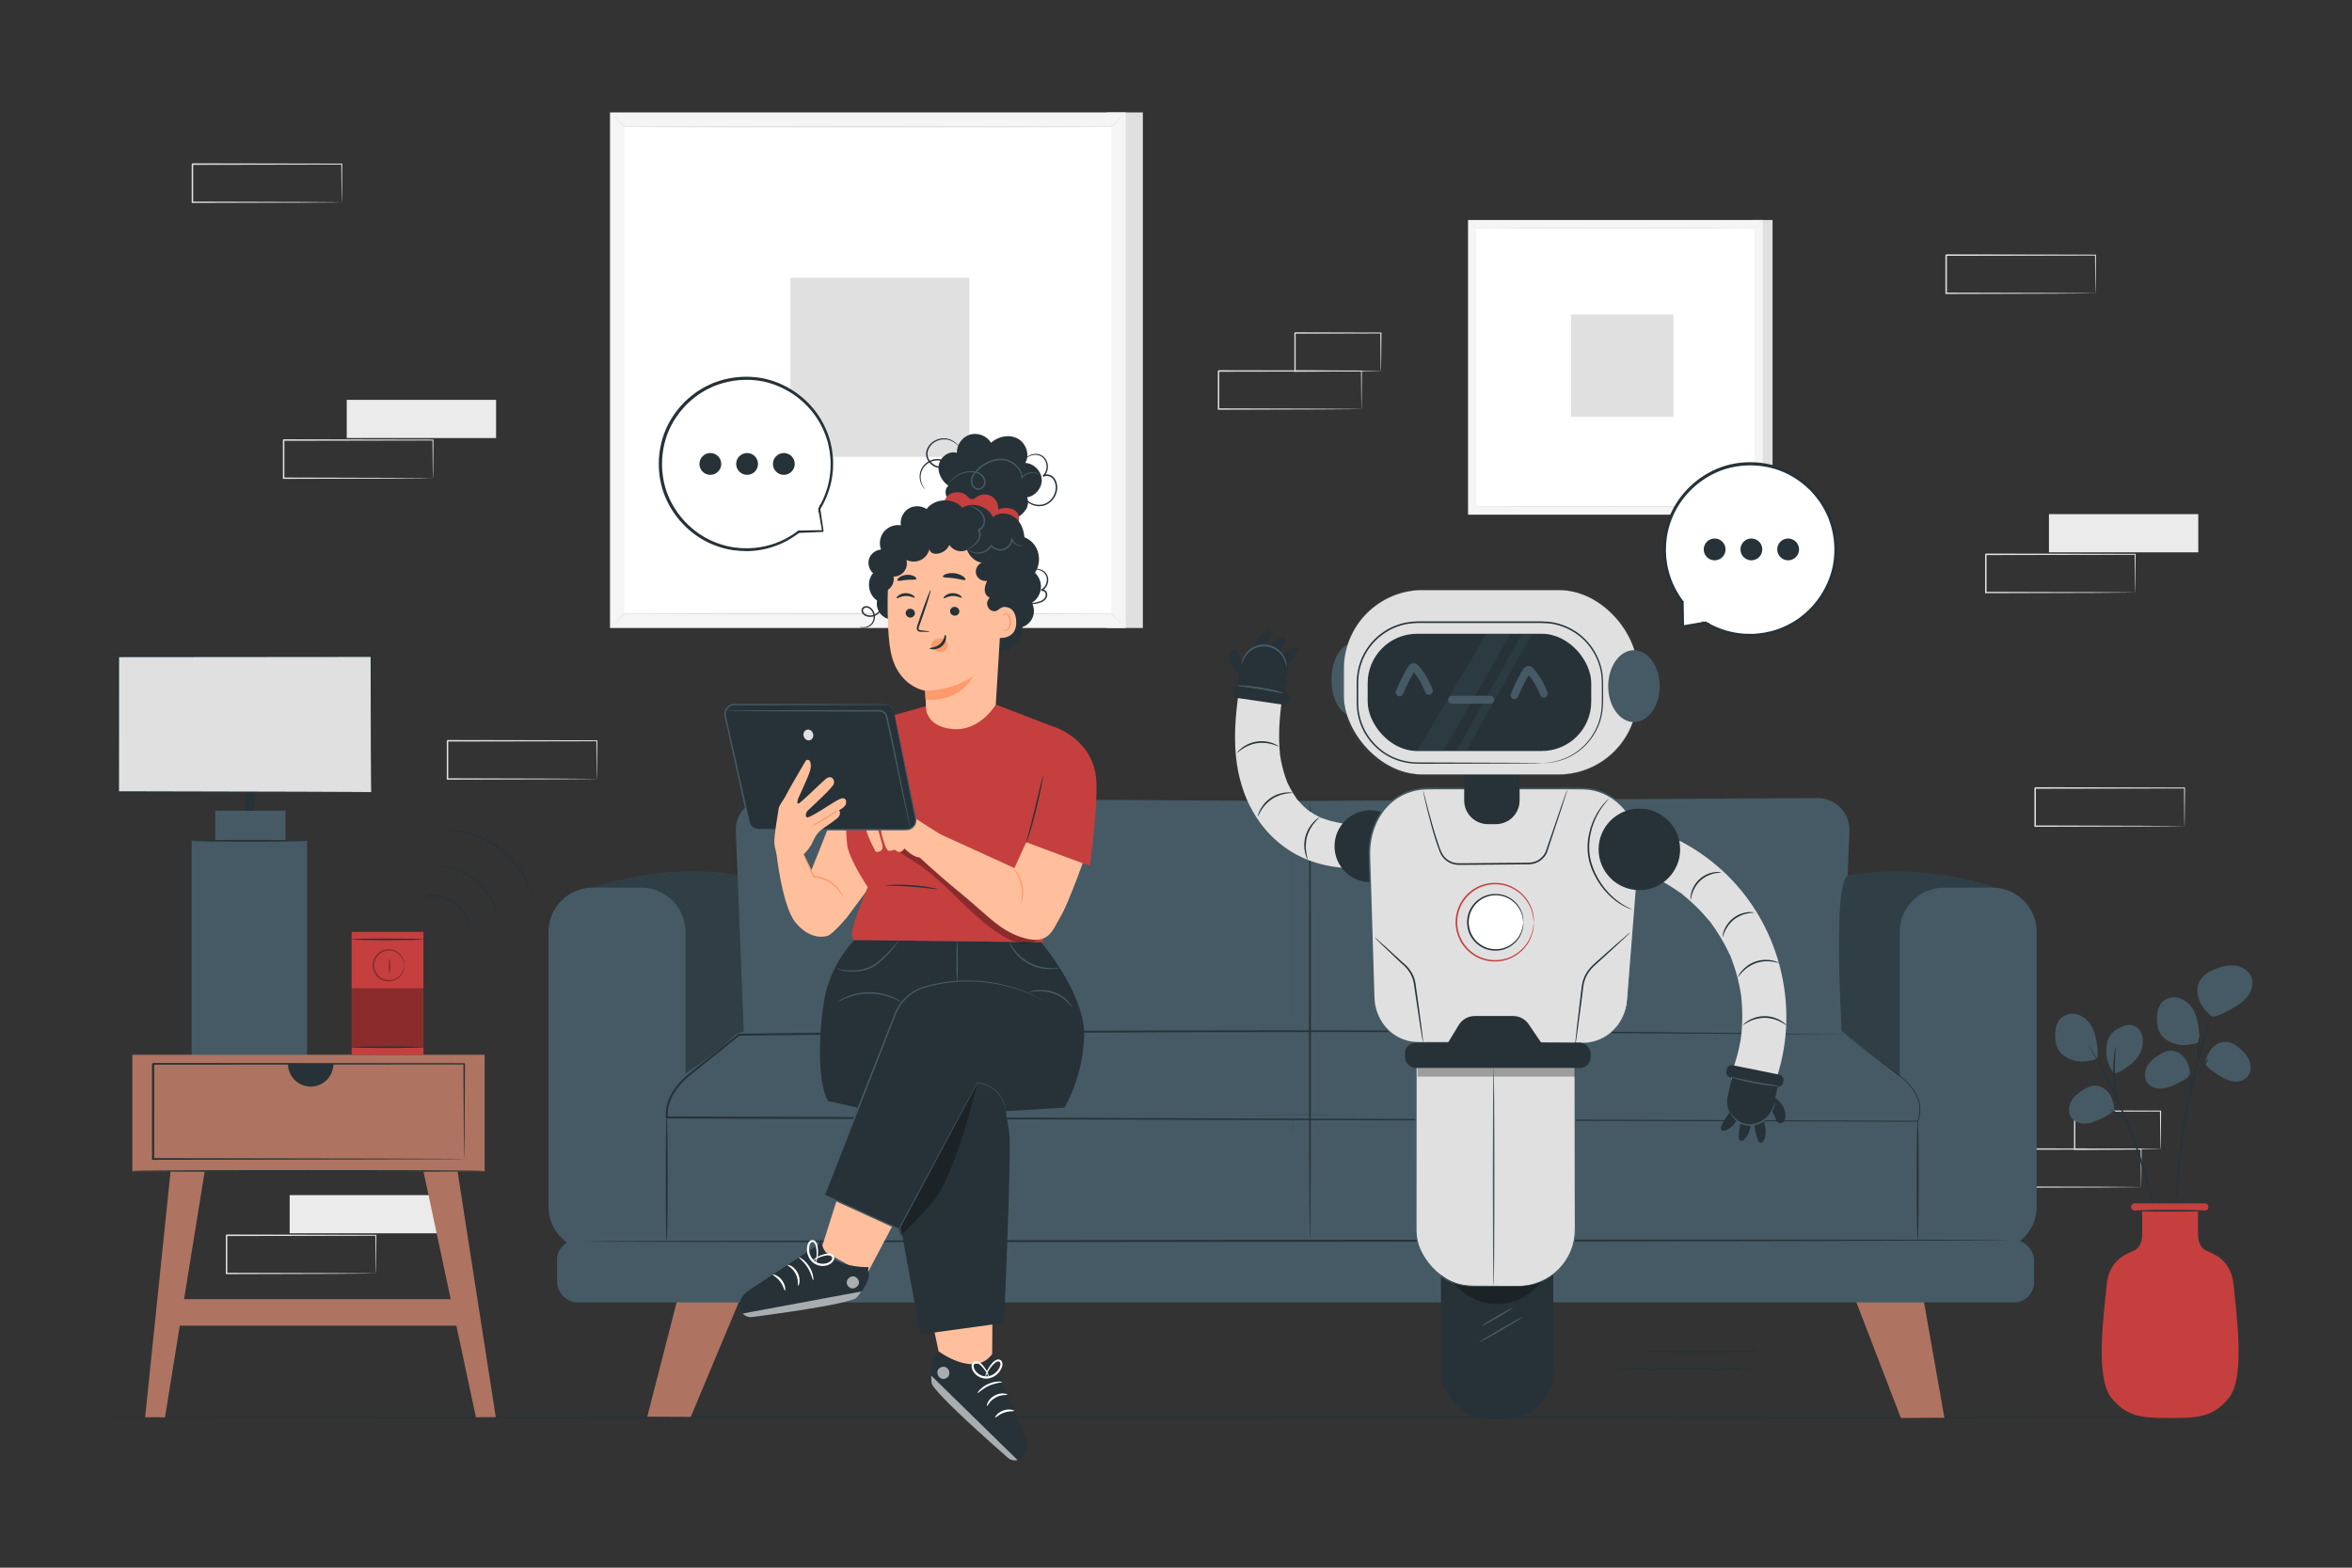 <svg xmlns="http://www.w3.org/2000/svg" viewBox="0 0 750 500"><rect x="0" y="0" width="750" height="500" fill="#333333" stroke="none"/><g id="freepik--background-complete--inject-169"><g><path d="M434.13,130.46s0-.08-.01-.22c0-.16,0-.37-.01-.62,0-.57-.02-1.37-.03-2.39-.02-2.09-.04-5.11-.08-8.9l.14,.14c-10.4,.02-26.95,.05-45.57,.09,.1-.1-.23,.23,.23-.23h0v1.56c0,.52,0,1.03,0,1.55,0,1.03,0,2.05,0,3.06,0,2.03,0,4.02,0,5.97l-.23-.23c12.98,.04,24.33,.08,32.47,.1,4.06,.03,7.31,.05,9.59,.07,1.11,.01,1.97,.02,2.59,.03,.28,0,.5,.01,.68,.01,.15,0,.24,.01,.24,.01s-.07,0-.21,.01c-.17,0-.38,0-.65,.01-.61,0-1.46,.02-2.54,.03-2.26,.02-5.5,.04-9.53,.07-8.18,.03-19.59,.06-32.63,.1h-.23v-.23c0-1.95,0-3.94,0-5.97v-3.06c0-.51,0-1.03,0-1.55v-1.53h0v-.02h0c.46-.47,.13-.13,.23-.24,18.61,.04,35.16,.07,45.57,.09h.14v.14c-.03,3.83-.06,6.87-.08,8.99-.01,1.01-.03,1.79-.03,2.36,0,.25-.01,.44-.01,.6,0,.13,0,.2-.01,.19Z" style="fill:#e0e0e0;"></path><path d="M440.31,118.32s-.01-.08-.02-.23c0-.17-.01-.39-.02-.64-.01-.6-.02-1.41-.04-2.43-.02-2.13-.05-5.13-.09-8.83l.17,.17c-7.09,.02-16.74,.04-27.38,.07-.21,.21,.28-.28,.23-.23h0v1.59c0,.53,0,1.05,0,1.57,0,1.04,0,2.07,0,3.09,0,2.03,0,4,0,5.88l-.22-.22c7.9,.04,14.71,.08,19.59,.11,2.41,.03,4.33,.05,5.71,.06,.64,.01,1.15,.02,1.54,.03,.35,0,.54,.02,.55,.03,0,0-.16,.02-.5,.03-.38,0-.87,.02-1.49,.03-1.36,.01-3.27,.04-5.65,.06-4.91,.03-11.77,.06-19.73,.11h-.22v-.22c0-1.89,0-3.85,0-5.88,0-1.02,0-2.05,0-3.09,0-.52,0-1.05,0-1.57v-1.57h0v-.02h0c-.05,.05,.44-.45,.23-.24,10.64,.03,20.28,.05,27.38,.07h.17v.17c-.04,3.74-.07,6.78-.09,8.93-.02,1.01-.03,1.81-.04,2.39-.01,.54-.02,.82-.04,.81Z" style="fill:#e0e0e0;"></path></g><g><path d="M682.75,378.61s0-.08-.01-.22c0-.16,0-.37-.01-.62,0-.57-.02-1.37-.03-2.39-.02-2.09-.04-5.11-.08-8.9l.14,.14c-10.4,.02-26.95,.05-45.57,.09,.1-.1-.23,.23,.23-.23h0v1.56c0,.52,0,1.03,0,1.55,0,1.03,0,2.05,0,3.06,0,2.03,0,4.02,0,5.97l-.23-.23c12.98,.04,24.33,.08,32.47,.1,4.06,.03,7.31,.05,9.59,.07,1.11,.01,1.97,.02,2.59,.03,.28,0,.5,.01,.68,.01,.15,0,.24,.01,.24,.01s-.07,0-.21,.01c-.17,0-.38,0-.65,.01-.61,0-1.46,.02-2.54,.03-2.26,.02-5.5,.04-9.53,.07-8.18,.03-19.59,.06-32.63,.1h-.23v-.23c0-1.95,0-3.94,0-5.97,0-1.01,0-2.03,0-3.06,0-.51,0-1.03,0-1.55v-1.53h0v-.02h0c.46-.47,.13-.13,.23-.24,18.61,.04,35.16,.07,45.57,.09h.14v.14c-.03,3.83-.06,6.87-.08,8.99-.01,1.01-.03,1.79-.03,2.36,0,.25-.01,.44-.01,.6,0,.13,0,.2-.01,.19Z" style="fill:#e0e0e0;"></path><path d="M688.93,366.48s-.01-.08-.02-.23c0-.17-.01-.39-.02-.64-.01-.6-.02-1.41-.04-2.43-.02-2.13-.05-5.13-.09-8.83l.17,.17c-7.09,.02-16.74,.04-27.38,.07-.21,.21,.28-.28,.23-.23h0v1.59c0,.53,0,1.05,0,1.57,0,1.04,0,2.07,0,3.09,0,2.03,0,4,0,5.88l-.22-.22c7.9,.04,14.71,.08,19.59,.11,2.41,.03,4.33,.05,5.71,.06,.64,.01,1.15,.02,1.54,.03,.35,0,.54,.02,.55,.03,0,0-.16,.02-.5,.03-.38,0-.87,.02-1.49,.03-1.36,.01-3.27,.04-5.65,.06-4.91,.03-11.77,.06-19.73,.11h-.22v-.22c0-1.89,0-3.85,0-5.88,0-1.02,0-2.05,0-3.09,0-.52,0-1.05,0-1.57v-1.57h0v-.02h0c-.05,.05,.44-.45,.23-.24,10.64,.03,20.28,.05,27.38,.07h.17v.17c-.04,3.74-.07,6.78-.09,8.93-.02,1.01-.03,1.81-.04,2.39-.01,.54-.02,.82-.04,.81Z" style="fill:#e0e0e0;"></path></g><path d="M108.98,64.52s0-.08-.01-.22c0-.16,0-.37-.02-.62,0-.57-.02-1.37-.04-2.4-.02-2.1-.05-5.12-.08-8.93l.15,.14c-10.87,.02-28.17,.05-47.62,.09,.11-.1-.24,.23,.24-.23h0v1.56c0,.52,0,1.04,0,1.55,0,1.03,0,2.06,0,3.07,0,2.03,0,4.03,0,5.99l-.24-.23c13.56,.04,25.43,.08,33.94,.1,4.24,.03,7.64,.05,10.02,.07,1.16,.01,2.06,.02,2.71,.03,.29,0,.52,.01,.71,.01,.16,0,.25,0,.25,.01,0,0-.07,0-.22,.01h-.68c-.64,.02-1.52,.03-2.66,.04-2.36,.02-5.75,.04-9.96,.07-8.55,.03-20.48,.06-34.1,.1h-.24v-.23c0-1.96,0-3.96,0-5.99,0-1.02,0-2.04,0-3.07,0-.52,0-1.03,0-1.55v-1.54h0v-.02h0c.49-.47,.14-.13,.25-.24,19.45,.04,36.75,.07,47.62,.09h.15v.14c-.04,3.85-.06,6.9-.08,9.02-.02,1.01-.03,1.8-.04,2.36,0,.25-.01,.44-.02,.6,0,.13,0,.2-.01,.19Z" style="fill:#e0e0e0;"></path><path d="M696.58,263.5s0-.08-.01-.22c0-.16,0-.37-.02-.62,0-.57-.02-1.37-.04-2.4-.02-2.1-.05-5.12-.08-8.93l.15,.14c-10.87,.02-28.17,.05-47.62,.09,.11-.1-.24,.23,.24-.23h0v1.56c0,.52,0,1.04,0,1.55,0,1.03,0,2.06,0,3.07,0,2.03,0,4.03,0,5.99l-.24-.23c13.56,.04,25.43,.08,33.94,.1,4.24,.03,7.64,.05,10.02,.07,1.16,.01,2.06,.02,2.71,.03,.29,0,.52,.01,.71,.01,.16,0,.25,0,.25,.01,0,0-.07,0-.22,.01h-.68c-.64,.02-1.52,.03-2.66,.04-2.36,.02-5.75,.04-9.96,.07-8.55,.03-20.48,.06-34.1,.1h-.24v-.23c0-1.96,0-3.96,0-5.99,0-1.02,0-2.04,0-3.07,0-.52,0-1.03,0-1.55v-1.54h0v-.02h0c.49-.47,.14-.13,.25-.24,19.45,.04,36.75,.07,47.62,.09h.15v.14c-.04,3.85-.06,6.9-.08,9.02-.02,1.01-.03,1.8-.04,2.36,0,.25-.01,.44-.02,.6,0,.13,0,.2-.01,.19Z" style="fill:#e0e0e0;"></path><g><rect x="352.96" y="35.85" width="11.47" height="164.44" style="fill:#e0e0e0;"></rect><rect x="194.52" y="35.85" width="164.44" height="164.44" style="fill:#f5f5f5;"></rect><rect x="199.08" y="40.41" width="155.32" height="155.32" style="fill:#fff;"></rect><path d="M358.96,35.85s-.09,.11-.28,.31c-.21,.22-.49,.51-.86,.89-.78,.79-1.9,1.94-3.35,3.42l-.03,.03h-.04c-12.6,.09-42.63,.15-77.66,.15s-65.07-.06-77.66-.15h-.04l-.03-.03c-1.45-1.47-2.57-2.62-3.35-3.42-.37-.38-.65-.68-.86-.89-.19-.2-.28-.31-.28-.31,0,0,.11,.09,.31,.28,.22,.21,.51,.49,.89,.86,.79,.78,1.94,1.9,3.42,3.35l-.07-.03c12.6-.09,42.63-.15,77.66-.15s65.06,.06,77.66,.15l-.07,.03c1.47-1.45,2.62-2.57,3.42-3.35l.89-.86c.2-.19,.31-.28,.31-.28Z" style="fill:#e0e0e0;"></path><path d="M194.52,200.28s.09-.11,.28-.31c.21-.22,.49-.51,.86-.89,.78-.8,1.9-1.94,3.35-3.42l.03-.03h.04c12.6-.09,42.63-.15,77.66-.15s65.07,.06,77.66,.15h.04l.03,.03c1.45,1.47,2.57,2.62,3.35,3.42,.37,.38,.65,.68,.86,.89,.19,.2,.28,.31,.28,.31,0,0-.11-.09-.31-.28-.22-.21-.51-.49-.89-.86-.79-.78-1.94-1.9-3.42-3.35l.07,.03c-12.6,.09-42.63,.15-77.66,.15s-65.06-.06-77.66-.15l.07-.03c-1.47,1.45-2.62,2.57-3.42,3.35-.38,.37-.68,.65-.89,.86-.2,.19-.31,.28-.31,.28Z" style="fill:#e0e0e0;"></path><rect x="252.03" y="88.61" width="57.09" height="57.09" style="fill:#e0e0e0;"></rect></g><g><rect x="558.68" y="70.17" width="6.55" height="93.98" style="fill:#e0e0e0;"></rect><rect x="468.13" y="70.17" width="93.98" height="93.98" style="fill:#f5f5f5;"></rect><rect x="470.74" y="72.77" width="88.77" height="88.77" style="fill:#fff;"></rect><path d="M562.11,70.17s-.05,.06-.16,.18l-.49,.51c-.45,.45-1.09,1.11-1.92,1.95l-.02,.02h-.02c-7.2,.05-24.36,.09-44.38,.09s-37.19-.04-44.39-.09h-.02l-.02-.02c-.83-.84-1.47-1.5-1.92-1.95l-.49-.51c-.11-.12-.16-.18-.16-.18,0,0,.06,.05,.18,.16l.51,.49c.45,.45,1.11,1.09,1.95,1.92l-.04-.02c7.2-.05,24.36-.09,44.39-.09s37.18,.04,44.38,.09l-.04,.02c.84-.83,1.5-1.47,1.95-1.92l.51-.49c.12-.11,.18-.16,.18-.16Z" style="fill:#e0e0e0;"></path><path d="M468.13,164.15s.05-.06,.16-.18l.49-.51c.45-.45,1.09-1.11,1.92-1.95l.02-.02h.02c7.2-.05,24.36-.09,44.38-.09s37.19,.04,44.39,.09h.02l.02,.02c.83,.84,1.47,1.5,1.92,1.95l.49,.51c.11,.12,.16,.18,.16,.18,0,0-.06-.05-.18-.16l-.51-.49c-.45-.45-1.11-1.09-1.95-1.92l.04,.02c-7.2,.05-24.36,.09-44.39,.09s-37.18-.04-44.38-.09l.04-.02c-.84,.83-1.5,1.47-1.95,1.92l-.51,.49c-.12,.11-.18,.16-.18,.16Z" style="fill:#e0e0e0;"></path><rect x="501" y="100.32" width="32.63" height="32.63" style="fill:#e0e0e0;"></rect></g><g><rect x="110.57" y="127.53" width="47.62" height="12.18" style="fill:#ebebeb;"></rect><path d="M138.06,152.53s0-.08-.01-.22c0-.16,0-.37-.02-.62,0-.57-.02-1.37-.04-2.4-.02-2.1-.05-5.12-.08-8.93l.15,.14c-10.87,.02-28.17,.05-47.62,.09,.11-.1-.24,.23,.24-.23h0v1.56c0,.52,0,1.04,0,1.55,0,1.03,0,2.06,0,3.07,0,2.03,0,4.03,0,5.99l-.24-.23c13.56,.04,25.43,.08,33.94,.1,4.24,.03,7.64,.05,10.02,.07,1.16,.01,2.06,.02,2.71,.03,.29,0,.52,.01,.71,.01,.16,0,.25,0,.25,.01,0,0-.07,0-.22,.01h-.68c-.64,.02-1.52,.03-2.66,.04-2.36,.02-5.75,.04-9.96,.07-8.55,.03-20.48,.06-34.1,.1h-.24v-.23c0-1.96,0-3.96,0-5.99,0-1.02,0-2.04,0-3.07,0-.52,0-1.03,0-1.55v-1.54h0v-.02h0c.49-.47,.14-.13,.25-.24,19.45,.04,36.75,.07,47.62,.09h.15v.14c-.04,3.85-.06,6.9-.08,9.02-.02,1.01-.03,1.8-.04,2.36,0,.25-.01,.44-.02,.6,0,.13,0,.2-.01,.19Z" style="fill:#e0e0e0;"></path></g><g><rect x="653.36" y="163.98" width="47.62" height="12.18" style="fill:#ebebeb;"></rect><path d="M680.85,188.98s0-.08-.01-.22c0-.16,0-.37-.02-.62,0-.57-.02-1.37-.04-2.4-.02-2.1-.05-5.12-.08-8.93l.15,.14c-10.87,.02-28.17,.05-47.62,.09,.11-.1-.24,.23,.24-.23h0v1.56c0,.52,0,1.04,0,1.55,0,1.03,0,2.06,0,3.07,0,2.03,0,4.03,0,5.99l-.24-.23c13.56,.04,25.43,.08,33.94,.1,4.24,.03,7.64,.05,10.02,.07,1.16,.01,2.06,.02,2.71,.03,.29,0,.52,.01,.71,.01,.16,0,.25,0,.25,.01,0,0-.07,0-.22,.01h-.68c-.64,.02-1.52,.03-2.66,.04-2.36,.02-5.75,.04-9.96,.07-8.55,.03-20.48,.06-34.1,.1h-.24v-.23c0-1.96,0-3.96,0-5.99,0-1.02,0-2.04,0-3.07,0-.52,0-1.03,0-1.55v-1.54h0v-.02h0c.49-.47,.14-.13,.25-.24,19.45,.04,36.75,.07,47.62,.09h.15v.14c-.04,3.85-.06,6.9-.08,9.02-.02,1.01-.03,1.8-.04,2.36,0,.25-.01,.44-.02,.6,0,.13,0,.2-.01,.19Z" style="fill:#e0e0e0;"></path></g><g><rect x="92.37" y="381.17" width="47.62" height="12.18" style="fill:#ebebeb;"></rect><path d="M119.86,406.17s0-.08-.01-.22c0-.16,0-.37-.02-.62,0-.57-.02-1.37-.04-2.4-.02-2.1-.05-5.12-.08-8.93l.15,.14c-10.87,.02-28.17,.05-47.62,.09,.11-.1-.24,.23,.24-.23h0v1.56c0,.52,0,1.04,0,1.55,0,1.03,0,2.06,0,3.07,0,2.03,0,4.03,0,5.99l-.24-.23c13.56,.04,25.43,.08,33.94,.1,4.24,.03,7.64,.05,10.02,.07,1.16,.01,2.06,.02,2.71,.03,.29,0,.52,.01,.71,.01,.16,0,.25,0,.25,.01,0,0-.07,0-.22,.01h-.68c-.64,.02-1.52,.03-2.66,.04-2.36,.02-5.75,.04-9.96,.07-8.55,.03-20.48,.06-34.1,.1h-.24v-.23c0-1.96,0-3.96,0-5.99,0-1.02,0-2.04,0-3.07,0-.52,0-1.03,0-1.55v-1.54h0v-.02h0c.49-.47,.14-.13,.25-.24,19.45,.04,36.75,.07,47.62,.09h.15v.14c-.04,3.85-.06,6.9-.08,9.02-.02,1.01-.03,1.8-.04,2.36,0,.25-.01,.44-.02,.6,0,.13,0,.2-.01,.19Z" style="fill:#e0e0e0;"></path></g><path d="M190.32,248.45s0-.08-.01-.22c0-.16,0-.37-.02-.62,0-.57-.02-1.37-.04-2.4-.02-2.1-.05-5.12-.08-8.93l.15,.14c-10.87,.02-28.17,.05-47.62,.09,.11-.1-.24,.23,.24-.23h0v1.56c0,.52,0,1.04,0,1.55,0,1.03,0,2.06,0,3.07,0,2.03,0,4.03,0,5.99l-.24-.23c13.56,.04,25.43,.08,33.94,.1,4.24,.03,7.64,.05,10.02,.07,1.16,.01,2.06,.02,2.71,.03,.29,0,.52,.01,.71,.01,.16,0,.25,0,.25,.01,0,0-.07,0-.22,.01h-.68c-.64,.02-1.52,.03-2.66,.04-2.36,.02-5.75,.04-9.96,.07-8.55,.03-20.48,.06-34.1,.1h-.24v-.23c0-1.96,0-3.96,0-5.99,0-1.02,0-2.04,0-3.07,0-.52,0-1.03,0-1.55v-1.54h0v-.02h0c.49-.47,.14-.13,.25-.24,19.45,.04,36.75,.07,47.62,.09h.15v.14c-.04,3.85-.06,6.9-.08,9.02-.02,1.01-.03,1.8-.04,2.36,0,.25-.01,.44-.02,.6,0,.13,0,.2-.01,.19Z" style="fill:#e0e0e0;"></path><path d="M668.2,93.55s0-.08-.01-.22c0-.16,0-.37-.02-.62,0-.57-.02-1.37-.04-2.4-.02-2.1-.05-5.12-.08-8.93l.15,.14c-10.87,.02-28.17,.05-47.62,.09,.11-.1-.24,.23,.24-.23h0v1.56c0,.52,0,1.04,0,1.55,0,1.03,0,2.06,0,3.07,0,2.03,0,4.03,0,5.99l-.24-.23c13.56,.04,25.43,.08,33.94,.1,4.24,.03,7.64,.05,10.02,.07,1.16,.01,2.06,.02,2.71,.03,.29,0,.52,.01,.71,.01,.16,0,.25,0,.25,.01,0,0-.07,0-.22,.01h-.68c-.64,.02-1.52,.03-2.66,.04-2.36,.02-5.75,.04-9.96,.07-8.55,.03-20.48,.06-34.1,.1h-.24v-.23c0-1.96,0-3.96,0-5.99,0-1.02,0-2.04,0-3.07,0-.52,0-1.03,0-1.55v-1.54h0v-.02h0c.49-.47,.14-.13,.25-.24,19.45,.04,36.75,.07,47.62,.09h.15v.14c-.04,3.85-.06,6.9-.08,9.02-.02,1.01-.03,1.8-.04,2.36,0,.25-.01,.44-.02,.6,0,.13,0,.2-.01,.19Z" style="fill:#e0e0e0;"></path></g><g id="freepik--Floor--inject-169"><path d="M718.14,452.04c0,.14-153.64,.26-343.12,.26s-343.15-.12-343.15-.26,153.61-.26,343.15-.26,343.12,.12,343.12,.26Z" style="fill:#263238;"></path></g><g id="freepik--Table--inject-169"><g><g><g><g><rect x="78.03" y="231.68" width="2.99" height="28.84" style="fill:#263238;"></rect><g><rect x="61.11" y="268.16" width="36.82" height="68.45" style="fill:#455a64;"></rect><rect x="68.62" y="258.58" width="22.42" height="9.58" style="fill:#455a64;"></rect></g><g><rect x="37.67" y="209.31" width="80.71" height="43.32" style="fill:#e0e0e0;"></rect><path d="M118.38,252.63s-.01-.27-.02-.79c0-.53-.01-1.29-.02-2.27-.01-2-.03-4.92-.05-8.66-.03-7.5-.06-18.3-.11-31.6l.21,.21c-21.4,.02-49.72,.04-80.7,.07h0l.28-.28c0,15.3-.01,29.96-.02,43.32l-.26-.26c23.56,.05,43.7,.09,57.97,.13,7.13,.03,12.8,.05,16.71,.07,1.93,.01,3.43,.02,4.47,.03,.5,0,.88,.01,1.16,.02,.26,0,.4,.02,.4,.02,0,0-.12,.01-.37,.02-.27,0-.65,0-1.13,.02-1.02,0-2.5,.02-4.41,.03-3.89,.02-9.54,.04-16.65,.07-14.31,.03-34.51,.07-58.15,.13h-.26v-.26c0-13.36-.01-28.02-.02-43.32v-.28h.28c30.98,.03,59.3,.05,80.7,.07h.21v.21c-.05,13.35-.09,24.19-.11,31.72-.02,3.72-.04,6.62-.05,8.62-.01,.97-.02,1.71-.02,2.23,0,.5-.02,.75-.02,.75Z" style="fill:#263238;"></path></g><path d="M97.76,268.16c0,.16-8.17,.29-18.24,.29s-18.25-.13-18.25-.29,8.17-.29,18.25-.29,18.24,.13,18.24,.29Z" style="fill:#263238;"></path></g><rect x="42.21" y="336.41" width="112.33" height="37.15" style="fill:#ae7461;"></rect><polygon points="46.28 452 54.4 373.56 65.28 373.56 52.61 452.04 46.28 452" style="fill:#ae7461;"></polygon><polygon points="158.09 451.98 145.9 373.56 135.02 373.56 151.76 452.02 158.09 451.98" style="fill:#ae7461;"></polygon><rect x="53.62" y="414.36" width="94.52" height="8.45" style="fill:#ae7461;"></rect><path d="M91.83,339.3c0,4.02,3.24,7.27,7.24,7.27s7.24-3.26,7.24-7.27h-14.49Z" style="fill:#263238;"></path><path d="M154.23,373.47c0,.15-25.06,.28-55.97,.28s-55.97-.12-55.97-.28,25.06-.28,55.97-.28,55.97,.12,55.97,.28Z" style="fill:#263238;"></path></g><path d="M148.02,369.65s-.02-.19-.03-.55c0-.38-.02-.9-.03-1.58-.01-1.4-.03-3.43-.06-6.04-.03-5.24-.08-12.8-.13-22.18l.25,.19c-25.01,.02-60.22,.05-99.19,.08-.32,.25,.43-.34,.35-.28h0v3.96c0,1.32,0,2.62,0,3.93,0,2.6,0,5.18,0,7.71,0,5.08,0,10.01-.01,14.75l-.34-.27c28.67,.05,53.42,.09,71.03,.13,8.8,.03,15.82,.06,20.67,.07,2.4,.01,4.26,.03,5.55,.03l1.44,.02c.33,0,.5,.01,.5,.02,0,0-.15,.01-.46,.02-.34,0-.8,0-1.4,.02-1.28,0-3.11,.02-5.48,.03-4.83,.02-11.82,.04-20.59,.07-17.67,.03-42.5,.07-71.27,.13h-.34v-.27c0-4.74,0-9.67-.01-14.75,0-2.54,0-5.11,0-7.71,0-1.3,0-2.61,0-3.93v-3.95h0c-.08,.05,.68-.54,.36-.29,38.97,.03,74.18,.06,99.19,.08h.25v.19c-.06,9.42-.1,17.02-.14,22.29-.03,2.59-.05,4.6-.06,6-.01,.66-.02,1.18-.03,1.54,0,.35-.03,.51-.03,.51Z" style="fill:#263238;"></path></g><g><rect x="112.13" y="297.23" width="22.89" height="39.18" style="fill:#C53F3F;"></rect><g style="opacity:.3;"><rect x="112.13" y="315.18" width="22.89" height="18.81"></rect></g><g style="opacity:.3;"><path d="M128.92,307.88c-.05,0-.04-.44-.25-1.18-.21-.72-.71-1.78-1.8-2.59-1.06-.81-2.79-1.26-4.46-.63-1.66,.58-3.08,2.34-3.07,4.39-.02,2.06,1.41,3.82,3.07,4.4,1.67,.63,3.4,.18,4.46-.63,1.09-.81,1.6-1.86,1.8-2.59,.21-.74,.2-1.18,.25-1.18,.02,0,.03,.11,.04,.32,.01,.21-.01,.52-.09,.91-.15,.77-.63,1.92-1.78,2.83-1.11,.91-2.99,1.45-4.85,.79-1.84-.61-3.44-2.56-3.42-4.85-.02-2.29,1.59-4.24,3.42-4.84,1.85-.67,3.74-.12,4.85,.79,1.15,.91,1.62,2.06,1.78,2.83,.08,.39,.1,.7,.09,.91,0,.21-.02,.32-.04,.32Z"></path></g><path d="M134.99,299.6c0,.14-5.15,.26-11.5,.26s-11.5-.12-11.5-.26,5.15-.26,11.5-.26,11.5,.12,11.5,.26Z" style="fill:#263238;"></path><path d="M134.99,333.99c0,.14-5.15,.26-11.5,.26s-11.5-.12-11.5-.26,5.15-.26,11.5-.26,11.5,.12,11.5,.26Z" style="fill:#263238;"></path><g style="opacity:.3;"><path d="M124.2,310.5c-.14,0-.26-1.06-.26-2.37s.12-2.37,.26-2.37,.26,1.06,.26,2.37-.12,2.37-.26,2.37Z"></path></g></g><g><path d="M149.89,296.75c-.1,.01-.17-1.17-.84-2.91-.65-1.73-2.01-4.01-4.3-5.68-2.29-1.67-4.88-2.28-6.72-2.36-1.86-.1-3.01,.19-3.02,.09,0-.03,.27-.13,.79-.25,.52-.12,1.29-.22,2.25-.21,1.9,0,4.62,.57,7.02,2.31,2.39,1.75,3.76,4.17,4.34,5.98,.3,.91,.43,1.67,.48,2.2,.05,.53,.04,.82,0,.83Z" style="fill:#263238;"></path><path d="M158.77,292.74c-.1,.02-.35-1.59-1.37-3.97-1.01-2.36-2.95-5.48-6.02-7.95-3.08-2.47-6.54-3.7-9.06-4.17-2.54-.49-4.17-.39-4.17-.49,0-.03,.4-.09,1.13-.1,.73-.02,1.8,.03,3.1,.23,2.59,.39,6.16,1.59,9.32,4.13,3.16,2.54,5.1,5.77,6.04,8.22,.48,1.23,.75,2.26,.89,2.98,.14,.72,.17,1.13,.14,1.13Z" style="fill:#263238;"></path><path d="M170.09,288.12s-.17-.55-.44-1.53c-.26-.99-.71-2.4-1.42-4.08-1.4-3.34-4.13-7.74-8.47-11.23-4.34-3.49-9.23-5.21-12.8-5.86-1.79-.34-3.27-.47-4.29-.51-1.02-.05-1.59-.06-1.59-.1,0-.02,.14-.04,.41-.06,.27-.01,.67-.06,1.18-.05,1.03-.02,2.52,.06,4.35,.35,3.63,.56,8.63,2.26,13.06,5.81,4.43,3.56,7.16,8.08,8.49,11.5,.68,1.72,1.08,3.16,1.28,4.17,.12,.5,.16,.9,.21,1.17,.04,.27,.05,.41,.03,.41Z" style="fill:#263238;"></path></g></g></g><g id="freepik--Plant--inject-169"><g><path d="M661.55,323.35c-2.11-.29-4.01,.69-5.01,2.13-1,1.44-1.24,3.28-1.2,5.09,.04,1.6,.3,3.3,1.38,4.75,1.28,1.73,3.57,2.84,5.77,3.14,2.2,.31,4.33-.1,6.23-.78,.49-2.07-.03-4.65-.49-6.86-.33-1.59-.9-3.22-2.02-4.64-1.11-1.41-2.84-2.59-4.67-2.84Z" style="fill:#455a64;"></path><path d="M707.1,318.52s-.05,.25-.2,.71c-.17,.51-.39,1.18-.67,2.01-.6,1.74-1.42,4.27-2.39,7.41-.97,3.14-2.04,6.91-3.12,11.12-1.06,4.21-2.11,8.87-3.05,13.8-.92,4.93-1.63,9.66-2.19,13.97-.53,4.31-.91,8.21-1.15,11.49-.25,3.28-.4,5.93-.48,7.77l-.11,2.12c-.03,.48-.06,.74-.08,.74s-.03-.25-.03-.74c0-.54,0-1.24,.01-2.12,.01-1.84,.11-4.5,.31-7.79,.19-3.29,.53-7.2,1.04-11.52,.53-4.32,1.23-9.06,2.15-14.01,.94-4.94,2.02-9.6,3.1-13.82,1.11-4.21,2.21-7.98,3.23-11.11,1.01-3.13,1.89-5.65,2.55-7.37,.31-.82,.57-1.48,.76-1.98,.18-.45,.28-.68,.3-.68Z" style="fill:#263238;"></path><path d="M665.91,333.18s.15,.19,.4,.57c.27,.43,.62,1,1.05,1.7,.91,1.47,2.16,3.65,3.63,6.38,1.48,2.72,3.12,6.03,4.83,9.76,1.68,3.74,3.41,7.9,5.03,12.35,1.6,4.45,2.93,8.76,4.03,12.71,1.07,3.96,1.92,7.55,2.53,10.59,.61,3.04,1.05,5.51,1.29,7.22,.11,.81,.2,1.47,.28,1.98,.06,.45,.08,.69,.06,.69s-.08-.23-.17-.68c-.1-.5-.22-1.15-.37-1.96-.3-1.7-.79-4.16-1.45-7.18-.65-3.02-1.54-6.6-2.63-10.53-1.12-3.93-2.46-8.22-4.06-12.66-1.61-4.43-3.32-8.59-4.97-12.33-1.68-3.73-3.28-7.04-4.71-9.78-1.42-2.74-2.62-4.95-3.47-6.45-.4-.72-.72-1.3-.96-1.74-.22-.4-.32-.62-.31-.63Z" style="fill:#263238;"></path><rect x="679.58" y="383.79" width="24.62" height="2.31" rx="1.05" ry="1.05" style="fill:#C53F3F;"></rect><path d="M712.23,409.78c-.82-9.01-7.92-10.24-9.28-11.2-.29-.2-.55-.47-.78-.75-.86-1.06-1.26-2.41-1.26-3.77v-9.11h-17.82v9.11c0,1.36-.41,2.71-1.26,3.77-.23,.28-.49,.55-.78,.75-1.37,.96-8.47,2.18-9.28,11.2-.82,9.01-3.82,29.49,1.5,36.05,4.91,6.04,9.7,6.4,17.68,6.42h0c.36,0,.71,0,1.06,0s.7,0,1.06,0h0c7.98-.02,12.78-.38,17.68-6.42,5.32-6.55,2.32-27.04,1.5-36.05Z" style="fill:#C53F3F;"></path><path d="M703.63,386.17c0,.15-5.26,.27-11.74,.27s-11.74-.12-11.74-.27,5.26-.27,11.74-.27,11.74,.12,11.74,.27Z" style="fill:#263238;"></path><path d="M717.91,311.6c-.8-2.04-2.94-3.35-5.12-3.64-2.18-.29-4.38,.29-6.42,1.11-1.79,.72-3.58,1.7-4.64,3.31-1.27,1.91-1.3,4.47-.46,6.61,.84,2.14,2.44,3.9,4.24,5.33,2.61-.44,5.26-2.03,7.52-3.41,1.63-.99,3.17-2.21,4.17-3.84,1-1.62,1.41-3.7,.71-5.47Z" style="fill:#455a64;"></path><path d="M660.43,356.34c-.95-1.44-.83-3.4-.04-4.94,.79-1.53,2.16-2.69,3.61-3.63,1.27-.83,2.71-1.54,4.22-1.5,1.8,.05,3.46,1.18,4.46,2.68,1,1.5,1.41,3.33,1.52,5.13-1.46,1.48-3.68,2.47-5.58,3.31-1.37,.6-2.85,1.04-4.35,.96-1.5-.08-3.01-.76-3.84-2.01Z" style="fill:#455a64;"></path><path d="M684.64,345.18c-.95-1.44-.83-3.4-.04-4.94,.79-1.53,2.16-2.69,3.61-3.63,1.27-.83,2.71-1.54,4.22-1.5,1.8,.05,3.46,1.18,4.46,2.68,1,1.5,1.41,3.33,1.52,5.13-1.46,1.48-3.68,2.47-5.58,3.31-1.37,.6-2.85,1.04-4.35,.96-1.5-.08-3.01-.76-3.84-2.01Z" style="fill:#455a64;"></path><path d="M716.63,343.44c1.15-1.32,1.29-3.31,.7-4.95-.59-1.65-1.81-2.99-3.14-4.13-1.17-1-2.51-1.91-4.04-2.07-1.82-.2-3.64,.72-4.84,2.1-1.2,1.38-1.86,3.16-2.21,4.95,1.27,1.68,3.36,2.98,5.17,4.07,1.3,.79,2.73,1.43,4.24,1.54,1.51,.12,3.13-.36,4.13-1.5Z" style="fill:#455a64;"></path><path d="M683.22,330.86c-.35-2.02-1.63-3.41-3.02-3.81-1.39-.41-2.87,.03-4.26,.7-1.22,.6-2.47,1.44-3.3,2.93-.99,1.78-1.22,4.25-.86,6.37,.36,2.12,1.26,3.91,2.3,5.4,1.73-.28,3.59-1.66,5.18-2.87,1.14-.87,2.25-1.96,3.04-3.47,.79-1.51,1.23-3.49,.93-5.25Z" style="fill:#455a64;"></path><path d="M693.99,318.11c-2.11-.29-4.01,.69-5.01,2.13-1,1.44-1.24,3.28-1.2,5.09,.04,1.6,.3,3.3,1.38,4.75,1.28,1.73,3.57,2.84,5.77,3.14,2.2,.31,4.33-.1,6.23-.78,.49-2.07-.03-4.65-.49-6.86-.33-1.59-.9-3.22-2.02-4.64-1.11-1.41-2.84-2.59-4.67-2.84Z" style="fill:#455a64;"></path><path d="M674.66,333.98c.08,.01-.03,1.02-.14,2.66-.12,1.63-.22,3.89-.1,6.38,.12,2.49,.46,4.72,.79,6.32,.33,1.6,.6,2.58,.52,2.61-.06,.02-.46-.92-.89-2.52-.43-1.6-.83-3.86-.96-6.38-.12-2.52,.04-4.81,.26-6.45,.22-1.64,.46-2.63,.52-2.62Z" style="fill:#263238;"></path><path d="M679.51,360.81c-.14,.06-1.05-1.92-2.86-3.87-.89-.97-1.81-1.75-2.52-2.23-.71-.5-1.21-.68-1.19-.76,.01-.06,.59,0,1.39,.44,.8,.42,1.8,1.18,2.72,2.19,1.88,2.02,2.6,4.2,2.46,4.23Z" style="fill:#263238;"></path><path d="M697.94,342.4c.13-.05,.75,1.57,.86,3.67,.12,2.11-.32,3.78-.45,3.75-.16-.03,.04-1.68-.09-3.72-.11-2.03-.48-3.66-.33-3.7Z" style="fill:#263238;"></path><path d="M704.27,337.6c.12,.08-.89,1.75-2.26,3.71-1.37,1.97-2.58,3.49-2.7,3.41-.12-.08,.89-1.75,2.26-3.71,1.37-1.97,2.58-3.49,2.7-3.41Z" style="fill:#263238;"></path><path d="M700.93,337.22c-.15,0-.2-1.45-.11-3.21,.09-1.77,.28-3.19,.42-3.19,.15,0,.2,1.45,.11,3.21-.09,1.77-.28,3.19-.42,3.19Z" style="fill:#263238;"></path></g></g><g id="freepik--Speech_Bubble_2--inject-169"><g><path d="M536.72,199.7l7.1-1.13c4.63,2.84,10.16,4.35,16.07,3.98,13.94-.88,25.12-12.44,25.57-26.4,.52-16.13-12.92-29.24-29.14-28.21-13.77,.88-24.87,12.18-25.53,25.96-.33,6.84,1.87,13.16,5.72,18.11h-.01l.23,7.69Z" style="fill:#fff;"></path><g><path d="M536.72,199.7s-.02-.15-.03-.48c-.02-.35-.04-.84-.07-1.46-.05-1.33-.13-3.26-.23-5.75,0-.06,.04-.11,.1-.11,.02,0,.05,0,.07,.02h.01l-.15,.16c-2.1-2.67-4.47-6.7-5.42-12.07-.48-2.67-.57-5.64-.15-8.75,.45-3.11,1.48-6.34,3.19-9.42,1.72-3.07,4.14-5.96,7.17-8.33,3.03-2.36,6.67-4.26,10.71-5.15,4.03-.92,8.39-.94,12.64,.05,4.26,.96,8.34,3.1,11.75,6.1,1.77,1.48,3.22,3.26,4.55,5.08,.6,.95,1.21,1.9,1.73,2.89l.72,1.51,.35,.75,.28,.78c1.55,4.13,2.03,8.52,1.61,12.67-.4,4.16-1.88,8.04-3.89,11.35-2.03,3.31-4.65,6.06-7.53,8.13-2.89,2.06-6.01,3.46-9.06,4.25-.77,.16-1.53,.32-2.28,.48-.75,.14-1.5,.18-2.23,.27-1.46,.16-2.88,.14-4.24,.05-5.45-.37-9.7-2.28-12.56-4.05h.07c-2.29,.35-4.07,.62-5.31,.8-.58,.08-1.03,.15-1.36,.19-.3,.04-.45,.06-.45,.05,0,0,.17-.04,.48-.1,.33-.06,.79-.14,1.37-.24,1.22-.21,2.97-.51,5.23-.89,.02,0,.05,0,.07,.01,2.86,1.72,7.08,3.57,12.47,3.89,1.34,.07,2.74,.09,4.19-.08,.72-.1,1.46-.14,2.2-.28,.74-.16,1.48-.32,2.24-.48,3.01-.8,6.07-2.19,8.91-4.23,2.82-2.05,5.4-4.76,7.38-8.02,1.97-3.26,3.41-7.06,3.8-11.15,.4-4.07-.07-8.38-1.6-12.43l-.27-.77-.35-.74-.7-1.48c-.51-.97-1.11-1.89-1.7-2.83-1.31-1.78-2.73-3.53-4.47-4.98-3.35-2.94-7.35-5.04-11.53-5.99-4.17-.98-8.46-.96-12.41-.06-3.97,.87-7.55,2.72-10.53,5.03-2.99,2.32-5.37,5.16-7.08,8.17-1.69,3.02-2.73,6.2-3.18,9.27-.43,3.07-.36,6,.1,8.64,.9,5.31,3.21,9.32,5.26,12,.04,.05,.03,.11-.02,.15-.04,.03-.09,.03-.13,0h-.01l.17-.1c.05,2.46,.08,4.37,.11,5.69,0,.64,.01,1.13,.02,1.49,0,.34,0,.52,0,.52Z" style="fill:#263238;"></path><path d="M558.26,203.02c-.61,0-1.26-.02-1.96-.06-5.56-.37-9.89-2.38-12.56-4.02l-6.54,.96c-.58,.08-.62,.09-.7-.07l-.16-.29,.11-.03c0-.07-.01-.16-.02-.27l-.29-7.04-.17-.13,.08-.05c-2.74-3.57-4.52-7.59-5.3-11.96-.51-2.82-.56-5.79-.15-8.83,.47-3.28,1.58-6.56,3.22-9.51,1.8-3.21,4.3-6.11,7.23-8.41,3.28-2.56,7.02-4.36,10.81-5.2,4.14-.95,8.55-.93,12.75,.05,4.28,.97,8.38,3.1,11.86,6.16,1.89,1.58,3.38,3.47,4.59,5.12l.25,.4c.51,.81,1.04,1.65,1.49,2.51l1.07,2.27,.29,.8c1.5,3.99,2.06,8.41,1.62,12.77-.37,3.88-1.73,7.84-3.93,11.45-1.96,3.2-4.58,6.03-7.6,8.2-2.76,1.97-5.92,3.45-9.14,4.29l-2.29,.48c-.5,.09-1,.14-1.48,.19-.26,.03-.52,.05-.77,.08-.73,.08-1.5,.12-2.33,.12Zm-13.39-4.25c3.58,1.98,7.44,3.11,11.49,3.35,1.6,.09,2.92,.06,4.14-.08,.25-.03,.51-.06,.77-.09,.46-.05,.94-.1,1.41-.19l2.24-.48c3.1-.83,6.15-2.27,8.81-4.19,2.9-2.11,5.43-4.85,7.31-7.95,2.11-3.49,3.41-7.31,3.76-11.05,.42-4.21-.13-8.47-1.58-12.32l-.27-.77-1.04-2.19c-.42-.81-.93-1.61-1.42-2.39l-.26-.41c-1.16-1.58-2.61-3.41-4.41-4.92-3.36-2.95-7.31-5.01-11.42-5.94-4.05-.95-8.31-.97-12.3-.06-3.65,.8-7.26,2.52-10.43,4.99-2.84,2.21-5.26,5.01-7.01,8.1-1.59,2.84-2.68,6.02-3.15,9.18-.41,2.94-.38,5.82,.1,8.56,.73,4.27,2.45,8.23,5.11,11.76l.15-.08v.21l.14,.08-.12,.11s0,.07-.01,.1l.12,7.07c0,.08,0,.15,0,.22,.05-.01,.11-.02,.18-.03l5.68-.98-.4-.25,.84,.17,.48-.08c.08-.02,.17,0,.24,.05,.16,.09,.32,.19,.47,.28l.8,.16-.41,.06Zm13.2-50.85c2.15,0,4.32,.25,6.43,.74,4.19,.95,8.22,3.04,11.64,6.05,1.84,1.54,3.31,3.4,4.5,5.02l.27,.43c.5,.79,1.01,1.6,1.45,2.44l1.06,2.23,.28,.79c1.4,3.71,1.97,7.79,1.67,11.86,.31-4.06-.26-8.15-1.66-11.87l-.28-.79-1.06-2.24c-.44-.83-.96-1.67-1.47-2.47l-.25-.39c-1.18-1.6-2.65-3.47-4.5-5.02-3.42-3.01-7.45-5.1-11.65-6.05-3.85-.9-7.86-.97-11.68-.23,1.72-.33,3.48-.5,5.24-.5Z" style="fill:#263238;"></path></g><circle cx="546.76" cy="175.23" r="3.48" style="fill:#263238;"></circle><circle cx="558.48" cy="175.23" r="3.48" style="fill:#263238;"></circle><path d="M573.68,175.23c0,1.92-1.56,3.48-3.48,3.48s-3.48-1.56-3.48-3.48,1.56-3.48,3.48-3.48,3.48,1.56,3.48,3.48Z" style="fill:#263238;"></path></g></g><g id="freepik--Speech_Bubble_1--inject-169"><g><path d="M262.37,169.37l-1.13-7.1c2.84-4.63,4.35-10.16,3.98-16.07-.88-13.94-12.44-25.12-26.4-25.57-16.13-.52-29.24,12.92-28.21,29.14,.88,13.77,12.18,24.87,25.96,25.53,6.84,.33,13.16-1.87,18.11-5.72h0l7.7-.21Z" style="fill:#fff;"></path><g><path d="M262.37,169.37s-.15,.02-.48,.03c-.35,.02-.84,.04-1.46,.07-1.33,.05-3.26,.13-5.75,.23-.06,0-.11-.04-.11-.1,0-.02,0-.05,.02-.07h0l.15,.14c-2.67,2.1-6.7,4.47-12.07,5.42-2.67,.48-5.64,.57-8.75,.15-3.11-.44-6.34-1.48-9.42-3.19-3.07-1.72-5.96-4.14-8.33-7.17-2.36-3.03-4.26-6.67-5.15-10.71-.92-4.03-.94-8.39,.05-12.64,.96-4.26,3.1-8.34,6.1-11.75,1.48-1.77,3.26-3.22,5.08-4.55,.95-.6,1.9-1.21,2.89-1.73l1.51-.72,.75-.35,.78-.28c4.13-1.55,8.52-2.03,12.67-1.61,4.16,.4,8.04,1.88,11.34,3.89,3.31,2.03,6.06,4.65,8.13,7.53,2.06,2.89,3.46,6.01,4.25,9.06,.16,.77,.32,1.53,.48,2.28,.14,.75,.18,1.5,.27,2.23,.16,1.46,.14,2.88,.05,4.24-.37,5.45-2.28,9.7-4.05,12.56v-.07c.35,2.29,.62,4.07,.8,5.31,.08,.58,.15,1.03,.19,1.36,.04,.3,.06,.45,.05,.45,0,0-.04-.17-.1-.48-.06-.33-.14-.79-.24-1.37-.21-1.22-.51-2.97-.89-5.23,0-.02,0-.05,.01-.07,1.72-2.86,3.57-7.08,3.89-12.47,.07-1.34,.09-2.74-.08-4.19-.1-.72-.14-1.46-.28-2.2-.16-.74-.32-1.48-.48-2.24-.8-3.01-2.19-6.07-4.23-8.91-2.05-2.82-4.76-5.4-8.02-7.38-3.26-1.97-7.06-3.41-11.15-3.8-4.07-.4-8.38,.07-12.43,1.6l-.77,.27-.74,.35-1.48,.7c-.97,.51-1.89,1.11-2.83,1.7-1.78,1.31-3.53,2.73-4.98,4.47-2.94,3.35-5.04,7.35-5.99,11.53-.98,4.17-.96,8.46-.06,12.41,.87,3.97,2.72,7.55,5.03,10.53,2.32,2.99,5.16,5.37,8.17,7.08,3.02,1.69,6.2,2.73,9.27,3.18,3.07,.43,6,.36,8.64-.1,5.31-.9,9.32-3.21,12-5.26,.05-.04,.11-.03,.15,.02,.03,.04,.03,.09,0,.13h0l-.09-.16c2.46-.05,4.37-.08,5.69-.11,.64,0,1.13-.01,1.49-.02,.34,0,.52,0,.52,0Z" style="fill:#263238;"></path><path d="M237.89,175.76c-1.32,0-2.65-.09-4-.27-3.27-.47-6.56-1.58-9.51-3.22-3.2-1.8-6.11-4.3-8.41-7.23-2.56-3.29-4.36-7.02-5.2-10.81-.95-4.14-.93-8.55,.05-12.75,.97-4.28,3.1-8.38,6.16-11.86,1.58-1.89,3.47-3.38,5.12-4.59l.41-.26c.81-.51,1.65-1.04,2.51-1.49l2.27-1.07,.8-.29c3.99-1.5,8.41-2.06,12.77-1.62,3.88,.37,7.84,1.73,11.45,3.93,3.2,1.96,6.03,4.58,8.2,7.6,1.97,2.76,3.45,5.92,4.29,9.14l.48,2.29c.09,.5,.14,1,.19,1.48,.03,.26,.05,.52,.08,.77,.14,1.28,.16,2.64,.06,4.29-.37,5.57-2.38,9.89-4.02,12.56l.96,6.54c.08,.58,.08,.61-.07,.7l-.29,.17-.03-.12c-.07,0-.16,.01-.27,.02l-1.46,.07-5.58,.22-.13,.18-.05-.09c-3.57,2.74-7.59,4.52-11.96,5.3-1.57,.28-3.18,.43-4.83,.43Zm.13-54.61c-3.3,0-6.56,.58-9.57,1.72l-.77,.27-2.19,1.04c-.81,.42-1.61,.93-2.38,1.42l-.42,.27c-1.58,1.16-3.41,2.61-4.92,4.41-2.95,3.36-5.01,7.31-5.94,11.42-.95,4.06-.97,8.31-.06,12.3,.8,3.65,2.52,7.26,4.99,10.43,2.21,2.84,5.01,5.26,8.1,7.01,2.84,1.59,6.02,2.68,9.18,3.15,2.94,.41,5.82,.38,8.56-.1,4.27-.73,8.23-2.45,11.77-5.11l-.08-.15h.22l.07-.1,.09,.08s.08,0,.12,0l7.07-.12c.08,0,.15,0,.22,0-.01-.05-.02-.11-.03-.18l-.98-5.68-.23,.37,.16-.8-.08-.49c-.01-.09,0-.17,.05-.24,.09-.15,.18-.31,.27-.46l.17-.85,.06,.44c1.98-3.58,3.11-7.44,3.35-11.49,.09-1.6,.06-2.92-.08-4.14-.03-.25-.06-.51-.09-.77-.05-.46-.1-.94-.19-1.4l-.48-2.24c-.83-3.1-2.27-6.15-4.19-8.81-2.11-2.9-4.86-5.43-7.95-7.31-3.49-2.11-7.31-3.41-11.05-3.76-.91-.09-1.83-.14-2.75-.14Zm-.05-.5c-3.34,0-6.65,.59-9.71,1.74l-.79,.28-2.24,1.06c-.83,.44-1.66,.96-2.46,1.46l-.4,.25c-1.6,1.18-3.47,2.65-5.02,4.5-3.01,3.43-5.1,7.45-6.05,11.65-.9,3.87-.97,7.91-.22,11.74-.75-3.83-.67-7.87,.23-11.73,.95-4.19,3.04-8.22,6.05-11.64,1.54-1.84,3.4-3.31,5.02-4.5l.44-.27c.78-.49,1.6-1.01,2.43-1.44l2.23-1.06,.79-.28c3.56-1.34,7.47-1.93,11.38-1.7-.56-.03-1.12-.05-1.68-.05Z" style="fill:#263238;"></path></g><circle cx="226.51" cy="147.97" r="3.48" style="fill:#263238;"></circle><circle cx="238.23" cy="147.97" r="3.48" style="fill:#263238;"></circle><circle cx="249.95" cy="147.97" r="3.48" style="fill:#263238;"></circle></g></g><g id="freepik--Lines--inject-169"><g><path d="M560.16,436.69c0,.14-10.29,.26-22.98,.26s-22.98-.12-22.98-.26,10.29-.26,22.98-.26,22.98,.12,22.98,.26Z" style="fill:#263238;"></path><path d="M561.17,430.98c0,.14-8.49,.26-18.96,.26s-18.97-.12-18.97-.26,8.49-.26,18.97-.26,18.96,.12,18.96,.26Z" style="fill:#263238;"></path></g></g><g id="freepik--Character--inject-169"><g><g><polygon points="620.02 452.17 613.33 414.24 591.53 414.24 606.14 452.24 620.02 452.17" style="fill:#ae7461;"></polygon><polygon points="206.4 451.84 218.95 402.97 240.75 402.97 220.27 451.9 206.4 451.84" style="fill:#ae7461;"></polygon><path d="M185.32,284.37s24.62-9.88,49.88-5.17c4.76,.89,1.95,49.66,1.95,49.66l-18.55,14.25-33.28-58.74" style="fill:#455a64;"></path><g style="opacity:.3;"><path d="M185.32,284.37s24.62-9.88,49.88-5.17c4.76,.89,1.95,49.66,1.95,49.66l-18.55,14.25-33.28-58.74"></path></g><path d="M212.41,395.9s-.04-39.47,0-40.24h199.76l2.1,40.32-201.86-.08Z" style="fill:#455a64;"></path><path d="M189.05,283.1h15.39c7.81,0,14.15,6.34,14.15,14.15v100.02c0,.92-.75,1.67-1.67,1.67h-27.88c-7.81,0-14.15-6.34-14.15-14.15v-87.54c0-7.81,6.34-14.15,14.15-14.15Z" style="fill:#455a64;"></path><path d="M417.39,328.86c.15-.88-1.43-5.22-15.36-4.76-10.67,.35-160.05-.71-167.34,5.88-18.52,16.74-22.12,11.6-24.11,27l206.8-1.32,.02-26.8Z" style="fill:#455a64;"></path><rect x="177.61" y="395.44" width="471.02" height="19.96" rx="6.46" ry="6.46" style="fill:#455a64;"></rect><path d="M587.22,328.86l2.51-63.78c.23-5.79-4.42-10.6-10.21-10.56l-167.32,.96v73.38h175.03Z" style="fill:#455a64;"></path><path d="M611.96,395.9s.05-39.47,0-40.24h-199.76l.93,39.87,198.84,.37Z" style="fill:#455a64;"></path><path d="M416.38,328.33c-.14-.88,1.16-4.69,14.35-4.23,10.1,.35,149.45-1.05,156.99,4.76,7.54,5.81,21.99,11.68,24.26,28.12l-195.78-1.32,.18-27.32Z" style="fill:#455a64;"></path><path d="M640.43,284.62s-23.25-10.13-50.98-5.42c-5.23,.89-2.14,49.66-2.14,49.66l21.79,17.21,31.34-61.46" style="fill:#455a64;"></path><g style="opacity:.3;"><path d="M640.43,284.62s-23.25-10.13-50.98-5.42c-5.23,.89-2.14,49.66-2.14,49.66l21.79,17.21,31.34-61.46"></path></g><path d="M619.93,283.1h29.55v101.69c0,7.81-6.34,14.15-14.15,14.15h-15.39c-7.81,0-14.15-6.34-14.15-14.15v-87.54c0-7.81,6.34-14.15,14.15-14.15Z" transform="translate(1255.25 682.05) rotate(180)" style="fill:#455a64;"></path><path d="M640.58,395.52c0,.18-101.6,.42-226.89,.55-125.34,.13-226.92,.08-226.92-.1,0-.18,101.57-.42,226.91-.55,125.3-.12,226.89-.08,226.89,.1Z" style="fill:#263238;"></path><path d="M417.72,255.45s.02,.12,.03,.36c0,.28,.02,.62,.03,1.06,.01,.98,.03,2.34,.06,4.08,.02,3.59,.06,8.7,.1,14.99,.02,12.7,.06,30.17,.09,49.46-.04,19.3-.07,36.77-.09,49.47-.04,6.29-.08,11.4-.1,14.99-.03,1.73-.05,3.1-.06,4.08-.01,.44-.02,.78-.03,1.06-.01,.24-.02,.36-.03,.36s-.02-.12-.03-.36c0-.28-.02-.62-.03-1.06-.01-.98-.03-2.34-.06-4.08-.02-3.59-.06-8.7-.1-14.99-.02-12.7-.06-30.17-.09-49.47,.04-19.3,.07-36.76,.09-49.46,.04-6.29,.08-11.4,.1-14.99,.03-1.73,.05-3.1,.06-4.08,.01-.44,.02-.78,.03-1.06,.01-.24,.02-.36,.03-.36Z" style="fill:#263238;"></path><path d="M237.15,328.86l-2.51-63.78c-.23-5.79,4.42-10.6,10.21-10.56l167.32,.96,.02,73.38H237.15Z" style="fill:#455a64;"></path><path d="M588.25,329.99s.68,.48,2.02,1.47c1.34,1,3.33,2.47,5.95,4.41,2.62,1.96,5.88,4.38,9.74,7.26,1.89,1.48,3.83,3.34,5.11,5.85,1.32,2.45,1.82,5.71,.56,8.7l-.03,.07h-.09c-64.57-.16-208.06-.53-374.52-.95-8.16-.03-16.27-.05-24.29-.07h-.29l-.03-.26c-.39-3.27,.82-6.38,2.54-8.96,.85-1.31,1.92-2.46,3.02-3.54,1.13-1.07,2.34-1.99,3.52-2.95,4.74-3.81,9.42-7.58,14.04-11.28l.08-.06h.11c99.86-1.23,188.01-1.25,251.18-.81,31.59,.2,56.93,.47,74.38,.7,8.72,.13,15.47,.22,20.05,.29,2.28,.04,4.01,.07,5.19,.09,1.17,.02,1.76,.05,1.76,.05-1.62-.01-38.31-.27-101.38-.7-63.17-.32-151.31-.22-251.18,1.02l.19-.07c-4.61,3.71-9.28,7.47-14.02,11.27-1.18,.95-2.4,1.89-3.49,2.92-1.07,1.06-2.11,2.17-2.93,3.44-.84,1.25-1.53,2.61-1.97,4.05-.44,1.43-.67,2.99-.47,4.42l-.32-.26c8.01,.02,16.12,.05,24.29,.07,166.46,.59,309.95,1.1,374.52,1.33l-.12,.07c1.22-2.86,.76-6.07-.53-8.47-1.25-2.47-3.15-4.32-5.02-5.8-3.83-2.89-7.07-5.33-9.67-7.3-2.6-1.97-4.58-3.46-5.91-4.47-1.33-1.01-2-1.54-2-1.54Z" style="fill:#263238;"></path><path d="M212.61,355.94c.18,0,.32,8.88,.32,19.83s-.14,19.84-.32,19.84-.32-8.88-.32-19.84,.14-19.83,.32-19.83Z" style="fill:#263238;"></path><path d="M611.51,356.98c.18,0,.32,8.61,.32,19.23s-.14,19.23-.32,19.23-.32-8.61-.32-19.23,.14-19.23,.32-19.23Z" style="fill:#263238;"></path></g><g><g><path d="M332.18,152.86c-.15-2.7-2.56-5.09-5.26-5.21,1.59-2.6,.26-6.36-2.43-7.79-2.69-1.43-6.21-.69-8.47,1.35-1.33-2.21-4.23-3.34-6.7-2.6-2.47,.73-4.29,3.26-4.2,5.84-2.47-.79-5.26,1.24-5.76,3.79-.49,2.55,.95,5.2,3.07,6.69-1.26,.95-1.13,3.03-.1,4.24,1.03,1.2,2.65,1.7,4.21,1.99l9.83,2.91c2.36,1.32,5.26,1.98,7.78,1.01,2.52-.97,4.33-3.94,3.38-6.47,2.67-.42,4.81-3.05,4.66-5.75Z" style="fill:#263238;"></path><path d="M332.09,151.75s-.1-.13-.34-.33c-.25-.19-.65-.45-1.23-.62-.58-.17-1.34-.27-2.2-.1-.85,.16-1.82,.61-2.53,1.5l.3,.09c-.07-1.19-.57-2.51-1.55-3.57-.96-1.06-2.33-1.92-3.94-2.27-1.61-.34-3.4-.12-5.05,.57-1.66,.68-3.19,1.78-4.47,3.18-.6,.67-1.13,1.45-1.38,2.34-.27,.88-.12,1.9,.4,2.64,.25,.38,.6,.69,1.02,.89,.42,.19,.91,.24,1.35,.12,.88-.24,1.51-.98,1.73-1.78,.22-.83-.02-1.68-.44-2.32-.42-.65-1.04-1.13-1.7-1.41-1.33-.56-2.69-.51-3.85-.31-2.35,.44-3.94,1.69-4.82,2.65-.45,.48-.73,.91-.91,1.2-.17,.3-.25,.46-.24,.47,.05,.03,.37-.63,1.28-1.54,.9-.89,2.47-2.06,4.74-2.44,1.11-.17,2.42-.19,3.62,.34,.6,.26,1.14,.69,1.5,1.27,.36,.57,.56,1.3,.37,1.97-.18,.66-.73,1.27-1.42,1.45-.69,.19-1.44-.18-1.86-.83-.43-.64-.56-1.47-.33-2.24,.22-.78,.7-1.5,1.28-2.14,2.43-2.69,5.99-4.27,9.07-3.64,1.51,.31,2.82,1.11,3.74,2.1,.94,.99,1.42,2.21,1.51,3.32l.04,.43,.26-.34c.63-.82,1.52-1.26,2.32-1.44,.81-.19,1.54-.12,2.1,.02,1.14,.3,1.59,.83,1.63,.78Z" style="fill:#455a64;"></path><path d="M322.97,161.89s.02,.09,.1,.25c.09,.15,.24,.37,.51,.59,.27,.21,.65,.43,1.14,.52,.49,.09,1.11,.06,1.67-.29l.9-.55-1.01,.3c-.34,.1-.69,.21-1.06,.32l-1.32,.4,1.38-.1c.82-.06,1.73-.58,2.18-1.5,.45-.91,.32-2.19-.51-3.04l-.31,.26c1.03,1.53,3.06,2.55,5.22,2.38,2.18-.12,4.24-1.83,4.96-4.07,.5-1.51,.42-3.21-.39-4.53-.77-1.35-2.64-1.98-3.93-1.14l.27,.36c.86-.73,1.29-1.79,1.37-2.79,.09-1.01-.15-1.98-.63-2.75-.48-.77-1.21-1.32-1.96-1.55-.75-.24-1.49-.25-2.13-.12-1.29,.25-2.12,.96-2.54,1.5-.42,.56-.5,.94-.5,.94,.04,.02,.17-.34,.61-.84,.44-.49,1.26-1.13,2.48-1.32,.6-.1,1.29-.07,1.97,.17,.69,.23,1.32,.73,1.75,1.44,.42,.71,.62,1.6,.53,2.52-.08,.91-.5,1.85-1.25,2.48l.27,.36c1.02-.66,2.61-.17,3.28,1.02,.72,1.17,.8,2.74,.34,4.12-.67,2.08-2.55,3.64-4.54,3.76-1.98,.18-3.88-.76-4.84-2.15l-.31,.26c.71,.7,.85,1.82,.48,2.6-.37,.8-1.16,1.28-1.88,1.35l.06,.29c.37-.12,.72-.24,1.05-.35l-.11-.24c-.49,.32-1.04,.37-1.5,.31-.46-.06-.82-.24-1.09-.43-.53-.38-.66-.74-.69-.72Z" style="fill:#263238;"></path><path d="M295.09,156.11s-.38-.39-.83-1.22c-.44-.81-.91-2.19-.58-3.84,.29-1.62,1.68-3.39,3.8-4,.52-.15,1.08-.22,1.64-.2,.55,.02,1.13,.19,1.42,.61,.32,.42,.24,1.04-.26,1.22-.49,.2-1.13,.1-1.7-.14-1.16-.45-2.11-1.36-2.55-2.44-.47-1.08-.28-2.29,.24-3.23,1.06-1.94,3.18-2.76,4.81-2.74,1.68,0,2.93,.74,3.65,1.33,.73,.6,1.01,1.07,1.05,1.04,.01,0-.05-.13-.19-.34-.14-.21-.38-.51-.74-.84-.7-.64-1.98-1.48-3.77-1.53-.88-.02-1.86,.16-2.8,.62-.93,.46-1.83,1.21-2.4,2.25-.58,1.02-.81,2.4-.29,3.62,.49,1.21,1.53,2.21,2.81,2.71,.62,.24,1.36,.41,2.07,.13,.35-.14,.66-.48,.72-.88,.07-.39-.06-.77-.26-1.06-.45-.61-1.18-.77-1.79-.8-.62-.02-1.23,.06-1.79,.23-2.28,.69-3.74,2.62-4.01,4.37-.31,1.76,.25,3.18,.75,4,.25,.42,.51,.7,.69,.88,.19,.17,.29,.26,.3,.24Z" style="fill:#263238;"></path><path d="M324.63,163.97c-1.11-2.12-4.16-2.39-6.36-1.45,.2-1.64-.63-3.35-2.03-4.21-1.41-.86-3.31-.82-4.68,.1-.53,.35-1.04,.85-1.68,.81-.66-.04-1.12-.65-1.6-1.11-1.73-1.65-4.85-1.47-6.38,.36-1.53,1.83-1.15,4.93,.78,6.34l.3-1.17c3.67,3.5,8.44,5.82,13.45,6.55,2.11,.3,4.38,.3,6.21-.78,1.83-1.08,2.97-3.55,1.98-5.43Z" style="fill:#C53F3F;"></path><path d="M330.03,182.67c1.83-2.69,1.68-6.58-.36-9.12-.79-.99-1.84-1.73-3.01-2.21-.19-2.03-.82-3.99-2.16-5.49-1.95-2.2-5.71-2.91-7.86-.91-1.6-3.51-6.5-5.01-9.8-3-2.83-3.31-8.79-3.1-11.38,.41-1.69-1.15-4.07-1.19-5.8-.1-1.73,1.1-2.71,3.26-2.39,5.29-1.99-.33-4.14,.48-5.41,2.04-1.28,1.57-1.64,3.83-.92,5.71-1.69,.1-3.26,1.29-3.8,2.9-.54,1.6-.02,3.51,1.27,4.61-2.2,2.52-1.54,6.96,1.29,8.73-.58,2.4,1,5.12,3.37,5.8l35.24,10.48c5.92-.42,7.52-4.27,7.77-7.85,1.41-.5,2.61-1.6,3.19-2.99,.64-1.49,.55-3.28-.22-4.7,1.58-.97,2.67-2.71,2.86-4.56,.19-1.85-.53-3.77-1.88-5.04Z" style="fill:#263238;"></path><path d="M316.26,174.72l-21.62-4.8c-6.89-.53-11.22,8.07-11.45,14.98-.26,7.68-.27,17.06,.8,22.75,2.16,11.45,11.02,12.65,11.02,12.65,0-.04,.03,.17,.2,3.58l.16,5.54c.06,2.24,.81,4.45,2.29,6.12,3.4,3.83,9.14,3.98,15.68,1.04,3.79-1.71,3.56-3.86,4.02-9.16l3.07-50.05c-.46-.77-2.08-2.51-4.18-2.67Z" style="fill:#ffbf9d;"></path><path d="M288.79,195.52c0,.78,.65,1.43,1.47,1.45,.81,.02,1.48-.59,1.48-1.37,0-.78-.65-1.43-1.46-1.45-.81-.02-1.48,.6-1.48,1.38Z" style="fill:#263238;"></path><path d="M285.89,190.8c.19,.19,1.28-.67,2.87-.71,1.58-.06,2.77,.72,2.94,.52,.08-.09-.11-.43-.63-.78-.51-.35-1.37-.69-2.36-.65-.99,.03-1.81,.42-2.28,.81-.48,.39-.63,.74-.54,.82Z" style="fill:#263238;"></path><path d="M302.96,194.92c0,.78,.65,1.43,1.47,1.45,.81,.02,1.48-.59,1.48-1.37,0-.78-.65-1.43-1.46-1.45-.81-.02-1.48,.6-1.48,1.37Z" style="fill:#263238;"></path><path d="M300.89,190.8c.19,.19,1.28-.67,2.87-.71,1.58-.07,2.77,.72,2.94,.52,.08-.09-.11-.43-.63-.78-.51-.35-1.37-.69-2.36-.65-.99,.03-1.81,.42-2.28,.81-.48,.39-.63,.74-.54,.82Z" style="fill:#263238;"></path><path d="M296.41,201.44c0-.09-.99-.23-2.59-.39-.41-.03-.79-.1-.87-.37-.1-.29,.05-.73,.24-1.21,.35-.99,.72-2.03,1.11-3.12,1.54-4.44,2.63-8.09,2.46-8.15-.18-.06-1.57,3.49-3.11,7.93-.37,1.09-.72,2.14-1.06,3.14-.14,.47-.39,1-.16,1.6,.12,.3,.42,.51,.68,.57,.26,.07,.49,.07,.69,.08,1.61,.04,2.61,.02,2.61-.07Z" style="fill:#263238;"></path><path d="M294.97,220.32s7.75,.27,15.28-4.56c0,0-3.57,8.16-15.11,7.42l-.17-2.86Z" style="fill:#ff9a6c;"></path><path d="M301.78,204.6c-.43-.65-1.18-.98-1.94-.99-1.1,0-2,.4-2.69,1.43-.23,.3-.19,1.12-.08,1.35,.11,.22,.03,.12,.21,.27,.66,.55,1.35,1.09,2.18,1.26,.83,.17,1.83-.12,2.35-.94,.46-.73,.41-1.73-.02-2.38Z" style="fill:#ff9a6c;"></path><path d="M301.4,202.45c-.26,0-.22,1.71-1.67,2.97-1.44,1.26-3.28,1.11-3.29,1.35-.02,.11,.42,.33,1.19,.33,.76,0,1.87-.26,2.75-1.03,.88-.77,1.25-1.78,1.29-2.49,.05-.72-.15-1.14-.27-1.13Z" style="fill:#263238;"></path><path d="M300.66,183.88c.14,.44,1.73,.28,3.59,.55,1.86,.24,3.35,.83,3.61,.45,.12-.18-.13-.6-.73-1.03-.59-.43-1.54-.86-2.65-1.01-1.11-.15-2.14,0-2.83,.25-.69,.26-1.05,.59-.98,.79Z" style="fill:#263238;"></path><path d="M286.2,185.14c.33,.34,1.53-.1,3-.19,1.46-.14,2.72,.09,2.99-.3,.12-.19-.1-.54-.66-.85-.55-.31-1.46-.54-2.47-.46-1.01,.08-1.86,.46-2.35,.85-.5,.4-.65,.78-.5,.95Z" style="fill:#263238;"></path><path d="M294.48,168.7c-.01,.08-.02,.17-.04,.25h.04v-.25Z" style="fill:#263238;"></path><path d="M317.38,195.24c-.05-.74,.46-1.41,1.18-1.56,1.86-.39,5.15-.4,5.48,4.27,.45,6.46-6.13,5.58-6.16,5.4-.02-.14-.35-5.64-.51-8.11Z" style="fill:#ffbf9d;"></path><path d="M319.69,200.76s.12,.07,.31,.14c.19,.07,.51,.11,.84-.04,.67-.3,1.16-1.42,1.11-2.59-.02-.59-.19-1.14-.43-1.59-.23-.46-.56-.77-.91-.81-.35-.06-.58,.17-.64,.36-.07,.19-.02,.31-.06,.33-.02,.02-.15-.1-.11-.37,.02-.13,.08-.29,.23-.42,.15-.14,.37-.22,.61-.21,.5,0,.98,.43,1.25,.92,.29,.49,.49,1.11,.52,1.77,.05,1.31-.53,2.57-1.45,2.91-.45,.15-.84,.04-1.04-.1-.21-.15-.26-.29-.23-.3Z" style="fill:#ff9a6c;"></path><path d="M280.91,188.73c1.2,.03,2.41-.52,3.17-1.45,.77-.93,1.09-2.21,.84-3.39,1.3,.03,2.59-.59,3.39-1.61,.8-1.03,1.07-2.43,.73-3.69,1.4,.69,3.11,.7,4.52,.03,1.41-.67,2.48-2.01,2.83-3.53,0,.52,.36,1,.82,1.25,.46,.25,1,.31,1.52,.27,1.72-.12,3.33-1.25,4.02-2.83,1.04,1.75,3.46,2.53,5.33,1.71,.68-.3,1.35-.94,1.23-1.68-.04-.27-.19-.51-.34-.74-1.96-2.97-5.53-4.61-9.08-4.92-3.55-.31-7.1,.55-10.47,1.69-1.98,.67-3.99,1.48-5.48,2.96-1.6,1.59-2.42,3.78-3.19,5.9-.56,1.54-1.13,3.1-1.39,4.72-.26,1.62-.18,3.34,.49,4.83l.45,.04" style="fill:#263238;"></path><path d="M308.09,173.69c.02,2.77,2.27,5.36,5.01,5.78-1.4,.53-2.24,2.21-1.83,3.65,.41,1.44,2.02,2.42,3.49,2.13-.39,.94-.78,1.92-.75,2.93s.59,2.09,1.57,2.39c-.47,.62-1.04,1.54-.74,2.54,.22,.74,.85,1.84,2.35,1.84,.96,0,1.72-1.17,2.67-1.35,1.41-.27,2.94,.2,3.96,1.2l1.19-12.06-1.46-9.66-5.64-4.13-10.88,1.94,1.07,2.79Z" style="fill:#263238;"></path><path d="M326.19,174.02c0-.05-.43,.05-1.14-.13-.68-.17-1.72-.72-2.16-1.9l-.27-.72-.11,.76c-.12,.82-.58,1.73-1.39,2.36-.79,.65-1.95,.91-3.06,.61-.71-.18-1.34-.57-1.79-1.09l-.21-.24-.17,.27c-.62,.98-1.56,1.64-2.47,1.98-.92,.35-1.83,.35-2.55,.23-1.46-.27-2.17-.92-2.21-.85-.02,.02,.14,.19,.49,.44,.35,.24,.9,.54,1.67,.71,.76,.17,1.74,.21,2.75-.14,1.01-.34,2.03-1.04,2.73-2.11l-.38,.03c.51,.59,1.23,1.04,2.03,1.25,1.24,.34,2.59,.02,3.47-.72,.9-.72,1.39-1.75,1.49-2.68l-.37,.04c.55,1.34,1.74,1.86,2.48,1.98,.78,.12,1.2-.07,1.19-.09Z" style="fill:#455a64;"></path><path d="M309.25,161.37c-.04,.09,1.02,.35,2.4,1.31,.67,.49,1.38,1.21,1.77,2.22,.4,.98,.32,2.29-.5,3.2-.27,.3-.6,.52-.94,.65l-.28,.11,.16,.25c.58,.89,.43,2.03,.05,2.86-.39,.85-1.03,1.45-1.58,1.9-1.14,.88-1.93,1.31-1.89,1.38,.02,.03,.22-.06,.59-.24,.36-.18,.89-.46,1.5-.89,.6-.43,1.31-1.04,1.77-1.98,.44-.9,.67-2.2-.03-3.31l-.12,.36c.42-.15,.83-.42,1.14-.78,.97-1.06,1.03-2.61,.56-3.69-.45-1.11-1.26-1.87-1.99-2.34-.74-.48-1.4-.73-1.86-.87-.46-.15-.72-.19-.73-.16Z" style="fill:#455a64;"></path><path d="M274.16,199.97s.07,.06,.23,.12c.16,.06,.4,.13,.72,.16,.63,.07,1.63-.04,2.58-.76,.96-.68,1.61-2.2,1.19-3.74-.19-.76-.64-1.51-1.36-2.01-.35-.25-.79-.44-1.28-.44-.48,0-.98,.2-1.3,.62-.32,.43-.31,1.03-.08,1.45,.21,.43,.55,.75,.93,.98,.78,.43,1.65,.48,2.42,.32,.77-.17,1.43-.55,1.94-1.02,.51-.48,.83-1.05,1.04-1.59,.4-1.1,.35-2.06,.25-2.68-.11-.63-.26-.95-.29-.94-.04,.01,.05,.35,.1,.96,.04,.61,.03,1.53-.38,2.53-.21,.49-.53,1-.99,1.42-.47,.41-1.07,.74-1.76,.88-.68,.14-1.45,.07-2.08-.29-.61-.34-1.12-1.17-.69-1.73,.2-.27,.56-.43,.9-.43,.35,0,.7,.14,1.01,.35,.61,.42,1.02,1.07,1.2,1.74,.39,1.36-.13,2.7-.97,3.35-.83,.68-1.75,.85-2.35,.83-.61,0-.94-.14-.95-.1Z" style="fill:#263238;"></path><path d="M325.03,191.84s.26,.22,.83,.45c.57,.23,1.45,.44,2.55,.44,1.1-.02,2.4-.14,3.78-.7,.68-.3,1.37-.85,1.65-1.68,.14-.41,.17-.88-.02-1.33-.19-.43-.54-.78-1-.95-.27-.1-.58-.11-.85-.03l.17,.45c1.55-.76,2.25-2.46,2.11-3.86-.05-.71-.35-1.36-.74-1.85-.41-.49-.9-.82-1.38-1.04-.97-.43-1.86-.39-2.41-.25-.56,.15-.82,.35-.81,.37,.02,.04,.3-.1,.84-.19,.53-.08,1.36-.06,2.24,.37,.86,.41,1.76,1.34,1.83,2.62,.1,1.24-.56,2.75-1.88,3.39l.17,.45c.17-.05,.36-.05,.55,.02,.32,.11,.59,.38,.72,.68,.13,.3,.12,.67,.01,.99-.22,.67-.78,1.15-1.39,1.43-1.25,.54-2.56,.71-3.6,.77-2.14,.08-3.35-.63-3.38-.54Z" style="fill:#263238;"></path></g><g><path d="M286.05,388.18s-9.75,18.48-9.75,18.48l-14.48-8.07,6.37-20.13,17.87,9.72Z" style="fill:#ffbf9d;"></path><g><path d="M277.03,404.15s-14.89,.46-15.22-9.15l-.8,1.93-22.24,14.62c-3.54,2.52-3.26,5.4-2.32,6.87,.72,1.14,1.99,1.73,3.29,1.57,6.92-.88,32.35-4.26,33.63-6.31l1.32-1.79c2.12-2.51,2.82-5.59,2.11-6.71l.23-1.04Z" style="fill:#263238;"></path><g style="opacity:.6;"><path d="M236.83,418.93l37.86-7.03-.83,1.12c-.79,1.3-1.68,1.39-2.83,1.75-3.42,1.06-11.98,2.75-31.21,5.29-1.12,.15-2.24-.28-2.98-1.13h0Z" style="fill:#fff;"></path></g><g style="opacity:.6;"><path d="M272.04,407.09c-1-.03-1.96,.81-2.04,1.81-.07,1,.78,1.99,1.78,2.04,1,.05,2.19-.93,2.15-1.93-.04-1-1.1-2.11-2.09-1.91" style="fill:#fff;"></path></g><path d="M254.51,410.06c-.2-.04,.23-1.87-.8-3.78-.97-1.94-2.71-2.66-2.62-2.84,.02-.08,.51-.04,1.2,.33,.68,.36,1.51,1.12,2.07,2.18,.55,1.07,.68,2.18,.58,2.95-.09,.77-.34,1.2-.42,1.17Z" style="fill:#fff;"></path><path d="M250.29,411.65c-.21,.02-.42-1.47-1.5-2.88-1.05-1.43-2.42-2.05-2.34-2.25,.02-.19,1.72,.19,2.92,1.82,1.22,1.61,1.11,3.34,.92,3.31Z" style="fill:#fff;"></path><path d="M259.3,408.31c-.19,.03-.46-1.96-1.75-3.99-1.26-2.05-2.93-3.16-2.82-3.32,.05-.15,2,.8,3.35,2.99,1.38,2.18,1.38,4.34,1.22,4.32Z" style="fill:#fff;"></path><path d="M258.78,402.43s.24-.39,.88-.89c.63-.49,1.65-1.13,3.06-1.51,.69-.16,1.52-.43,2.47-.05,.47,.18,.88,.74,.83,1.32-.05,.57-.36,1.03-.73,1.4-1.55,1.41-4.26,1.48-6.09-.04-1.8-1.55-2.28-4.04-1.6-5.95,.2-.47,.52-.97,1.11-1.16,.58-.2,1.2,.14,1.47,.54,.56,.82,.57,1.65,.66,2.36,.11,1.45-.11,2.62-.33,3.39-.22,.77-.45,1.16-.49,1.15-.14-.03,.61-1.72,.31-4.49-.1-.67-.19-1.48-.63-2.04-.21-.27-.51-.4-.8-.3-.28,.09-.54,.42-.68,.8-.54,1.59-.1,3.86,1.45,5.15,1.53,1.29,3.91,1.23,5.17,.11,.3-.27,.52-.63,.55-.95,.03-.32-.15-.6-.44-.74-.63-.29-1.43-.13-2.09,0-2.72,.64-3.99,2.03-4.07,1.9Z" style="fill:#fff;"></path></g></g><g><path d="M316.55,412.46c-.07,0-.18,22.77-.18,22.77,0,0-15.78,2.48-15.78,2.07s-4.66-22.16-4.66-22.16l20.62-2.69Z" style="fill:#ffbf9d;"></path><g><path d="M299.31,430.98s11.48,8.64,17.1,.85l.22,2.08,10.33,24.54c1.54,4.06-.3,6.3-1.9,7-1.23,.54-2.62,.33-3.6-.53-5.25-4.59-24.49-21.56-24.42-23.97l-.1-2.22c-.36-3.27,.77-6.21,1.99-6.75l.39-.99Z" style="fill:#263238;"></path><g style="opacity:.6;"><path d="M324.46,465.65l-27.53-26.93,.07,1.4c-.07,1.52,.62,2.09,1.38,3.03,2.25,2.78,8.42,8.96,22.98,21.78,.85,.75,2.02,1.02,3.11,.73h0Z" style="fill:#fff;"></path></g><g style="opacity:.6;"><path d="M301.82,436.2c.85,.53,1.18,1.77,.68,2.64-.5,.87-1.75,1.22-2.61,.7-.86-.52-1.3-1.99-.71-2.8,.59-.81,2.09-1.14,2.8-.43" style="fill:#fff;"></path></g><path d="M314.72,448.43c.19,.08,.85-1.68,2.77-2.7,1.89-1.08,3.73-.7,3.76-.9,.02-.08-.4-.32-1.18-.39-.77-.08-1.88,.08-2.93,.66-1.05,.58-1.78,1.43-2.12,2.12-.35,.69-.38,1.18-.3,1.21Z" style="fill:#fff;"></path><path d="M317.34,452.1c.16,.14,1.17-.99,2.85-1.55,1.67-.6,3.15-.36,3.2-.57,.09-.17-1.53-.8-3.44-.12-1.91,.66-2.79,2.16-2.61,2.24Z" style="fill:#fff;"></path><path d="M311.72,444.31c.14,.13,1.48-1.37,3.68-2.34,2.19-1,4.2-1,4.19-1.19,.04-.15-2.1-.45-4.45,.61-2.36,1.04-3.56,2.84-3.42,2.91Z" style="fill:#fff;"></path><path d="M315.43,439.72s.01-.46-.24-1.23c-.25-.76-.74-1.85-1.7-2.96-.49-.52-1.02-1.2-2.02-1.42-.5-.11-1.14,.13-1.42,.64-.28,.5-.28,1.06-.17,1.57,.51,2.03,2.71,3.6,5.08,3.36,2.36-.28,4.14-2.08,4.65-4.05,.09-.5,.1-1.09-.27-1.58-.37-.49-1.08-.56-1.52-.37-.92,.36-1.4,1.05-1.86,1.59-.9,1.15-1.37,2.24-1.61,3-.25,.77-.28,1.22-.24,1.23,.13,.06,.45-1.77,2.25-3.9,.46-.5,.98-1.12,1.66-1.35,.33-.11,.65-.04,.83,.2,.18,.23,.21,.65,.12,1.05-.44,1.62-2.07,3.26-4.07,3.47-1.99,.22-3.93-1.16-4.35-2.79-.1-.39-.08-.82,.07-1.1,.15-.28,.46-.42,.78-.36,.68,.11,1.26,.68,1.73,1.17,1.9,2.05,2.19,3.9,2.32,3.84Z" style="fill:#fff;"></path></g></g><g><path d="M331.97,300.51s14.08,16.5,13.74,29.82c-.33,13.33-6.28,22.95-6.28,22.95l-18.66,1.1s-1.66-8.9-8.33-8.9c-1.45,0-25.78,46.61-25.78,46.61l-23.84-10.9s15.68-41.18,19.51-50.86,7.43-14.35,12.55-15.73l5.71-14.45,31.37,.36Z" style="fill:#263238;"></path><path d="M328.03,316.46c.02,.08,.88-.16,2.29-.27,1.4-.12,3.39-.04,5.43,.64,2.05,.66,3.64,1.85,4.64,2.84,.99,1,1.46,1.76,1.54,1.71,.03-.02-.07-.22-.27-.57-.19-.36-.54-.83-1.02-1.38-.96-1.08-2.6-2.37-4.74-3.06-2.12-.71-4.19-.73-5.61-.52-1.44,.2-2.27,.56-2.26,.61Z" style="fill:#455a64;"></path><path d="M305.21,312.99c.13,0,.24-2.86,.24-6.39s-.11-6.39-.24-6.39-.24,2.86-.24,6.39,.11,6.39,.24,6.39Z" style="fill:#455a64;"></path><path d="M321.65,300.15s.05,.28,.25,.75c.2,.47,.53,1.12,1.03,1.88,.98,1.51,2.75,3.41,5.22,4.71,2.48,1.3,5.04,1.67,6.85,1.61,.91-.02,1.63-.12,2.13-.22,.49-.1,.76-.19,.75-.22-.01-.09-1.11,.15-2.88,.1-1.76-.04-4.23-.45-6.62-1.7-2.39-1.25-4.13-3.05-5.17-4.48-1.05-1.43-1.48-2.46-1.56-2.43Z" style="fill:#455a64;"></path><path d="M272.44,299.79s-7.68,7.63-9.61,19.18c-1.93,11.55-2.05,26.62,1.24,32.2l9.41,2.12,8.29,8.4,11.74,63.9,26.65-3.66s2.49-55.52,1.64-60.81c-.86-5.29-1.02-6.73-1.02-6.73,0,0,.59-8.71-5.7-15-6.29-6.29-15.3-12.87-15.3-12.87l.82-26.37-28.17-.36Z" style="fill:#263238;"></path><path d="M266.62,308.86s.3,.16,.87,.37c.58,.18,1.43,.43,2.51,.56,2.13,.29,5.3,.22,8.31-1.35,.74-.39,1.42-.88,2.01-1.39,.6-.5,1.16-1.01,1.68-1.5,1.03-1,1.89-1.97,2.58-2.8,.69-.83,1.23-1.52,1.59-2,.36-.48,.55-.76,.52-.78-.06-.05-.93,.96-2.37,2.56-.72,.8-1.59,1.73-2.63,2.7-1.05,.94-2.2,2.04-3.61,2.79-2.88,1.5-5.95,1.63-8.05,1.44-2.13-.19-3.39-.68-3.42-.59Z" style="fill:#455a64;"></path><path d="M320.77,354.38s-.04-.31-.14-.9c-.05-.3-.11-.67-.26-1.1-.13-.43-.27-.93-.54-1.46-.48-1.07-1.28-2.36-2.65-3.44-1.35-1.08-3.22-1.98-5.48-2.22h-.07l-.04,.06c-5.52,10.24-14.41,26.76-25.12,46.65l.29-.1c-7.4-3.39-15.45-7.08-23.83-10.91l.12,.31c1.22-3.11,2.51-6.4,3.82-9.74,4.52-11.53,8.85-22.6,12.85-32.81,2-5.11,3.91-10.01,5.72-14.65,.85-2.32,2.2-4.36,3.9-5.93,1.7-1.56,3.74-2.68,5.81-3.19h.02c5.65-1.64,11.05-2.1,15.74-1.88,4.7,.18,8.71,1.05,11.9,1.97,3.19,.94,5.58,1.98,7.18,2.72,.8,.37,1.39,.7,1.8,.89,.41,.2,.62,.29,.62,.29,0,0-.2-.12-.59-.34-.4-.21-.98-.55-1.78-.94-1.59-.77-3.97-1.85-7.17-2.83-3.2-.95-7.22-1.86-11.95-2.07-4.72-.25-10.15,.19-15.86,1.81h.02c-2.18,.53-4.25,1.66-6.01,3.26-1.76,1.6-3.16,3.71-4.03,6.07-1.82,4.64-3.75,9.53-5.76,14.63-4.01,10.21-8.35,21.27-12.88,32.8-1.31,3.33-2.6,6.63-3.82,9.74l-.08,.21,.21,.1c8.38,3.83,16.43,7.5,23.84,10.88l.19,.09,.1-.19c10.63-19.94,19.46-36.49,24.93-46.75l-.11,.06c2.19,.21,4.05,1.08,5.37,2.13,1.35,1.04,2.16,2.29,2.65,3.34,.28,.52,.42,1.01,.56,1.43,.16,.42,.23,.79,.29,1.08,.13,.59,.21,.89,.21,.89Z" style="fill:#455a64;"></path><path d="M266.62,319.89c.05,.08,1.08-.65,2.91-1.43,.91-.4,2.05-.77,3.33-1.07,1.29-.27,2.73-.47,4.25-.48,1.52,0,2.96,.17,4.25,.43,1.28,.29,2.42,.64,3.34,1.03,1.85,.76,2.88,1.48,2.93,1.4,.02-.03-.23-.22-.69-.54-.23-.17-.52-.36-.88-.54-.36-.19-.75-.43-1.22-.62-.92-.44-2.07-.83-3.38-1.15-1.32-.29-2.79-.48-4.35-.48-1.56,.02-3.03,.23-4.34,.53-1.31,.33-2.45,.74-3.37,1.19-.47,.2-.86,.44-1.21,.64-.36,.19-.64,.39-.87,.56-.46,.33-.71,.52-.69,.55Z" style="fill:#455a64;"></path><g style="opacity:.3;"><path d="M311.69,345.39s-7.05,30.14-14.75,38.58c-7.7,8.44-9.75,10.21-9.75,10.21l-.53-2.09,25.03-46.7Z"></path></g></g><g><path d="M280.6,278.41c-.29,.44-10.7,14.41-10.7,14.41l-12.59-11.69,8.06-20.3,4.83-8.28,10.39,25.85Z" style="fill:#ffbf9d;"></path><g><path d="M337.22,232.28l-19.68-7.57s-4.96,8.57-13.7,7.82c-8.94-.77-8.66-7.29-8.66-7.29l-24.73,7.02s-1.63,33.44,0,38.67c1.63,5.23,6.27,12.02,6.27,12.02,0,0-4.89,11.36-5.01,14.5s1.25,2.35,1.25,2.35l59.67,.72,4.6-68.23Z" style="fill:#C53F3F;"></path><g style="opacity:.3;"><path d="M284.73,266.54c.76-.69,1.97-.23,2.87,.26,5.14,2.78,10.29,5.56,15.17,8.78,6.15,4.06,11.84,8.79,17.87,13.04,3.55,2.5,7.22,4.84,10.99,7l1.28,2.23c-1.36,2.21-4.17,3.21-6.75,3-2.58-.2-4.98-1.42-7.17-2.8-10.13-6.41-17.26-16.79-27.39-23.2-2.51-1.59-5.29-3.03-6.81-5.58-.51-.85-.79-2.07-.06-2.74Z"></path></g><path d="M282.42,282.38c0,.07,.94,.09,2.46,.13,1.52,.04,3.61,.12,5.91,.29,2.31,.17,4.39,.41,5.89,.6,1.51,.19,2.44,.31,2.45,.24,.01-.06-.9-.3-2.4-.58-1.5-.27-3.59-.57-5.91-.74-2.32-.17-4.43-.19-5.95-.15-1.52,.05-2.46,.15-2.46,.21Z" style="fill:#263238;"></path></g><g><path d="M346.17,272.78s-5.51,15.55-7.95,19.51c-2.44,3.96-3.48,9.07-11.3,6.99-7.82-2.09-11.79-7.18-20.34-14.2-8.55-7.01-14.07-12.3-14.07-12.3l6.02-7.29,24.95,11.37,5.94-13.04,16.75,8.96Z" style="fill:#ffbf9d;"></path><path d="M270.73,249.44l17.15,9.04,14.03,8.94s-6.97,6.17-8.93,6.02c-1.96-.15-4.63-2.87-4.63-2.87,0,0-.3,.81-1.16,1.11-.86,.3-1.86-.71-1.86-.71,0,0-1.01,.4-1.86,.4s-1.85-3.28-2.36-5.45c-.5-2.17,.34-3.21,.34-3.21l-.67-.39-.95,1.65,1.46,5.23c.78,2.87-2,2.48-2,2.48,0,0-3.05-5.31-3.36-8.32-.31-3.01,2.7-4.94,2.7-4.94,0,0-6.34-5.46-7.9-6.49s0-2.49,0-2.49Z" style="fill:#ffbf9d;"></path><path d="M325.54,288.28c.05,.02,.35-.61,.56-1.72,.21-1.1,.28-2.68-.07-4.37-.36-1.69-1.07-3.1-1.71-4.02-.64-.92-1.17-1.38-1.21-1.34-.13,.08,1.78,2.17,2.45,5.46,.73,3.27-.17,5.96-.01,5.98Z" style="fill:#ff9a6c;"></path><path d="M336.2,231.88s11.02,3.25,13.15,14.88c1.27,6.93-1.8,29.43-1.8,29.43l-21.3-7.92,9.95-36.38Z" style="fill:#C53F3F;"></path><path d="M332.62,247.34c-.07-.01-.37,1.19-.84,3.14-.5,2.08-1.13,4.71-1.83,7.61-.72,2.97-1.41,5.65-1.95,7.58-.53,1.93-.92,3.11-.85,3.13,.03,.01,.16-.27,.38-.79,.22-.52,.48-1.29,.8-2.24,.62-1.91,1.37-4.58,2.09-7.56,.73-2.97,1.31-5.68,1.69-7.65,.38-1.97,.57-3.2,.51-3.21Z" style="fill:#263238;"></path></g><g><path d="M270.09,292.58s-.77-4.7-3.06-7.36c-2.29-2.65-6.49-5.83-6.49-5.83h-1.18l-3.1-6.94-8.69-.42s1.84,16.94,6.04,22.11c4.2,5.16,8.45,4.88,10.22,4.36,1.77-.52,6.26-5.93,6.26-5.93Z" style="fill:#ffbf9d;"></path><g><path d="M285.09,227.12l6.86,33.87c.38,1.86-1.05,3.61-2.95,3.61h-47.23c-1.41,0-2.63-.98-2.94-2.35l-7.59-33.87c-.42-1.88,1.01-3.67,2.94-3.67h47.95c1.43,0,2.66,1.01,2.95,2.41Z" style="fill:#263238;"></path><path d="M285.09,227.12s0-.16-.11-.46c-.1-.3-.31-.74-.75-1.17-.44-.43-1.16-.83-2.08-.85-.9,0-1.93-.01-3.08-.02-4.66-.02-11.37-.04-19.65-.08-4.15,0-8.69-.02-13.57-.03-2.44,0-4.96,0-7.56-.01-1.3,0-2.62,0-3.95,0-1.42-.09-2.89,.92-3.26,2.37-.23,.7-.08,1.51,.09,2.15,.15,.68,.3,1.36,.46,2.04,.31,1.37,.61,2.76,.93,4.16,.63,2.8,1.26,5.66,1.91,8.57,1.3,5.82,2.65,11.85,4.03,18.03,.09,.37,.16,.8,.35,1.18,.18,.39,.44,.73,.76,1.02,.62,.58,1.5,.87,2.32,.83,1.56,0,3.12,0,4.66,0,3.08,0,6.12,0,9.1,0,5.97,0,11.73,0,17.21-.01,5.48,0,10.69-.02,15.57-.02,.59,.02,1.28,0,1.86-.29,.58-.26,1.07-.71,1.4-1.24,.33-.53,.5-1.16,.47-1.77-.04-.63-.2-1.16-.3-1.72-.45-2.22-.89-4.35-1.31-6.38-1.68-8.11-3.03-14.68-3.98-19.24-.48-2.25-.85-4.01-1.11-5.23-.13-.58-.23-1.03-.3-1.36-.07-.31-.12-.46-.12-.46,0,0,.02,.16,.07,.47,.06,.33,.14,.78,.25,1.37,.24,1.22,.58,2.98,1.02,5.24,.91,4.57,2.21,11.15,3.83,19.27,.41,2.03,.83,4.16,1.28,6.38,.1,.55,.26,1.13,.29,1.66,.02,.54-.13,1.09-.42,1.56-.29,.47-.72,.85-1.23,1.08-.52,.25-1.07,.27-1.69,.25-4.88,0-10.09-.01-15.57-.02-5.49,0-11.24,0-17.21-.01-2.98,0-6.02,0-9.1,0-1.54,0-3.09,0-4.66,0-.74,.03-1.46-.22-2-.71-.27-.24-.49-.54-.65-.86-.16-.32-.23-.68-.32-1.08-1.39-6.17-2.74-12.2-4.04-18.03-.65-2.91-1.3-5.77-1.93-8.57-.32-1.4-.63-2.79-.93-4.16-.15-.68-.31-1.37-.46-2.04-.18-.69-.28-1.3-.1-1.93,.33-1.25,1.56-2.12,2.83-2.05,1.34,0,2.65,0,3.95,0,2.6,0,5.12,0,7.56-.01,4.88-.01,9.42-.02,13.57-.03,8.28-.03,14.99-.06,19.65-.08,1.16,0,2.19-.02,3.08-.02,.88,0,1.58,.37,2.02,.78,.88,.85,.88,1.6,.93,1.56Z" style="fill:#455a64;"></path></g><path d="M256.97,242.56s-5.7,9.69-6.29,10.99c-.59,1.29-2.29,3.26-2.41,4.48-.12,1.22-1.47,8.21-1.35,10.74,.12,2.53,1.52,5.64,1.52,5.64l7.82-1.94s1.85-1.59,2.92-4c1.07-2.41,2.01-3.29,3.01-4.05,1-.76,4.93-3.24,5.4-4.13,.57-1.08,0-1.91,0-1.91,0,0,1.82-.88,2.12-1.89,.32-1.08,0-2.53-2.06-1.59s-9.64,6.34-10.4,5.76c-.76-.59,.18-2.01,.18-2.01,0,0,8.05-7.33,8.46-8.63,.41-1.29-.76-3.11-2.64-1.53s-8.05,7.81-8.7,7.81,.06-1.82,.06-1.82c0,0,3.17-6.81,3.7-8.64,.53-1.82,.24-4.23-1.35-3.29Z" style="fill:#ffbf9d;"></path><path d="M230.89,226.7s.08,.02,.23,.02c.18,0,.4,.01,.68,.02,.63,.01,1.5,.03,2.6,.05,2.3,.02,5.55,.04,9.55,.08,8.1,.02,19.23,.04,31.52,.07,1.54,0,3.06,0,4.56,0,.74-.05,1.39,.15,1.88,.62,.24,.23,.42,.51,.53,.82,.1,.3,.17,.7,.25,1.04,.64,2.83,1.24,5.56,1.8,8.17,1.1,5.21,2.09,9.9,2.92,13.86,.84,3.94,1.56,7.13,2.09,9.32,.26,1.07,.47,1.91,.62,2.52,.07,.26,.13,.48,.18,.65,.04,.15,.07,.22,.08,.22,0,0,0-.08-.03-.23l-.13-.66c-.13-.62-.31-1.47-.53-2.54-.47-2.25-1.13-5.43-1.94-9.35-.8-3.97-1.76-8.67-2.82-13.89-.54-2.61-1.13-5.35-1.77-8.18-.09-.36-.14-.69-.26-1.09-.13-.38-.36-.73-.65-1.01-.57-.58-1.46-.82-2.22-.76-1.5,0-3.02,0-4.56,0-12.29,.03-23.41,.05-31.52,.07-4,.03-7.25,.06-9.55,.08-1.1,.02-1.96,.03-2.6,.05-.27,0-.49,.02-.68,.02-.15,0-.23,.02-.23,.02Z" style="fill:#455a64;"></path><path d="M268.96,286.41s-.05-.28-.24-.76c-.22-.46-.54-1.14-1.09-1.88-1.06-1.48-3.07-3.31-5.84-4.05-.72-.2-1.45-.28-2.14-.32l.19,.11c-1.06-1.94-1.88-3.78-2.52-5.04-.62-1.27-1-2.03-1.05-2.01-.06,.03,.22,.83,.77,2.14,.57,1.31,1.3,3.12,2.4,5.17l.05,.1h.14c.66,.06,1.35,.14,2.03,.33,2.64,.7,4.6,2.4,5.7,3.79,1.12,1.4,1.52,2.47,1.61,2.43Z" style="fill:#ff9a6c;"></path><path d="M258.82,263.6c.07,.11,2.08-.98,4.48-2.44,2.4-1.47,4.3-2.75,4.23-2.86-.07-.11-2.07,.98-4.48,2.45-2.4,1.46-4.3,2.74-4.23,2.86Z" style="fill:#ff9a6c;"></path><path d="M256.3,234.87c.28,.92,1.17,1.46,1.99,1.21s1.25-1.2,.96-2.12c-.28-.92-1.17-1.46-1.99-1.21-.82,.25-1.25,1.2-.97,2.12Z" style="fill:#e0e0e0;"></path></g></g></g></g></g><g id="freepik--Robot--inject-169"><g><g><rect x="459.48" y="375.22" width="35.83" height="77.46" rx="15.31" ry="15.31" style="fill:#263238;"></rect><g style="opacity:.3;"><path d="M460.02,402.73c2.16,7.84,10.19,13.62,18.3,13.18,8.12-.44,15.48-7.05,16.78-15.07l-35.09,1.89Z"></path></g><g><rect x="451.5" y="299.9" width="50.83" height="110.26" rx="18.02" ry="18.02" style="fill:#e0e0e0;"></rect><path d="M484.31,410.16s.25-.03,.75-.06c.25-.02,.56-.04,.92-.06,.37-.03,.78-.12,1.26-.19,.48-.06,1.01-.18,1.58-.35,.29-.08,.59-.15,.9-.25,.31-.11,.62-.23,.95-.36,.67-.21,1.34-.6,2.07-.94,.69-.43,1.46-.83,2.18-1.41,1.47-1.09,2.96-2.52,4.2-4.37,1.24-1.84,2.26-4.09,2.73-6.65,.49-2.55,.27-5.37,.31-8.33,0-2.97-.01-6.1-.02-9.4-.02-13.18-.03-28.86-.06-46.28,0-4.35,0-8.82,0-13.38,.04-4.5-1.68-9.1-4.94-12.48-3.21-3.39-7.89-5.5-12.73-5.49-4.89,0-9.86,0-14.88,0-4.97-.03-9.8,2.17-13.05,5.74-1.64,1.77-2.89,3.86-3.69,6.1-.82,2.24-1.07,4.6-1.04,6.96,0,9.48-.01,18.62-.02,27.33-.01,17.42-.02,33.1-.03,46.28,.02,.41,.04,.81,.06,1.21,.03,.4,.11,.79,.16,1.19,.08,.79,.33,1.54,.51,2.3,.48,1.47,1.05,2.88,1.84,4.12,.73,1.28,1.68,2.36,2.62,3.38,1.01,.95,2.04,1.82,3.15,2.5,2.2,1.38,4.53,2.18,6.72,2.53,2.2,.35,4.26,.22,6.1,.26,3.67,.02,6.53,.04,8.48,.05,.96,.01,1.69,.02,2.21,.03,.5,0,.75,.03,.75,.03,0,0-.25,.02-.75,.03-.51,0-1.25,.01-2.21,.03-1.96,.01-4.81,.03-8.48,.05-1.84-.02-3.9,.12-6.14-.21-2.23-.33-4.6-1.13-6.84-2.53-1.13-.68-2.18-1.56-3.21-2.52-.96-1.02-1.93-2.13-2.68-3.42-.81-1.26-1.4-2.7-1.9-4.2-.19-.77-.44-1.53-.53-2.34-.05-.4-.14-.8-.17-1.21-.02-.41-.04-.82-.06-1.24-.02-13.18-.05-28.87-.08-46.29,0-8.71,0-17.85-.02-27.33-.03-2.37,.22-4.84,1.06-7.14,.81-2.3,2.11-4.46,3.79-6.28,3.34-3.67,8.32-5.93,13.43-5.9,5.03,0,9.99,0,14.89,0,4.98,0,9.8,2.17,13.1,5.66,3.35,3.47,5.12,8.21,5.07,12.83,0,4.56,0,9.02,0,13.38-.02,17.42-.04,33.1-.06,46.28,0,3.29-.01,6.43-.02,9.4-.06,2.96,.16,5.78-.36,8.39-.49,2.6-1.54,4.87-2.81,6.74-1.27,1.87-2.79,3.31-4.28,4.4-.72,.58-1.51,.98-2.21,1.4-.75,.34-1.42,.72-2.1,.93-.33,.12-.66,.24-.97,.35-.31,.1-.62,.16-.91,.24-.58,.16-1.11,.27-1.6,.33-.48,.06-.9,.15-1.27,.16-.36,.01-.67,.02-.93,.03-.5,.02-.75,.01-.75,.01Z" style="fill:#455a64;"></path></g><ellipse cx="431.22" cy="216.8" rx="6.63" ry="11.47" style="fill:#455a64;"></ellipse><path d="M439.16,262.38c-2.37,.31-4.75,.49-7.13,.46-1.15-.01-2.29-.07-3.43-.18-.19-.02-.69,.01-.85-.09,.11,.07,1.63,.27,.18,.02-.65-.11-1.3-.23-1.95-.37-1.1-.24-2.19-.54-3.27-.89-.53-.18-1.06-.39-1.59-.57-.79-.28,.36,.17,.39,.17-.26,0-.78-.36-1.01-.48-1-.5-1.98-1.07-2.91-1.7-.5-.34-1.28-1.04-.37-.23-.47-.42-.96-.82-1.42-1.25-.79-.75-1.47-1.57-2.2-2.36-.56-.61,.26,.36,.27,.37-.16-.09-.37-.5-.47-.66-.36-.52-.71-1.04-1.04-1.58-.61-1-1.17-2.04-1.67-3.1-.07-.16-.35-.57-.34-.74,0,.02,.47,1.21,.18,.43-.22-.6-.46-1.19-.66-1.8-.73-2.16-1.27-4.39-1.63-6.65-.03-.16-.19-.67-.12-.81,0-.01,.13,1.38,.08,.52-.04-.66-.13-1.31-.18-1.97-.1-1.47-.15-2.95-.14-4.43,.02-3.3,.3-6.6,.7-9.87,.04-.34,.08-.68,.13-1.02-.1,.76-.05,.36,.03-.16,.12-.79,.23-1.58,.36-2.37,.26-1.69,.55-3.38,.83-5.07,.6-3.62-.95-7.77-4.92-8.67-3.4-.78-8.02,1.03-8.67,4.92-2.1,12.6-4.23,25.78-.39,38.29,3.61,11.75,11.9,21.07,23.82,24.66,6.23,1.88,12.99,2.14,19.41,1.3,3.64-.48,7.24-2.9,7.05-7.05-.15-3.41-3.13-7.57-7.05-7.05h0Z" style="fill:#e0e0e0;"></path><circle cx="437.01" cy="269.9" r="11.46" style="fill:#263238;"></circle><g><path d="M504.98,332.58h-52.9c-7.33,0-13.43-5.97-14-13.7l-1.37-44.33c-.95-12.78,6.72-23.03,18.83-23.03h48.88c10.74,0,19.18,9.72,18.28,21.05l-3.72,46.4c-.62,7.7-6.7,13.61-14,13.61Z" style="fill:#e0e0e0;"></path><path d="M504.98,332.58s.26-.03,.77-.07c.51-.02,1.27-.12,2.24-.35,1.9-.46,4.8-1.61,7.29-4.5,1.23-1.43,2.3-3.29,2.96-5.49,.71-2.19,.67-4.74,.93-7.43,.42-5.39,.9-11.52,1.43-18.3,.53-6.78,1.12-14.21,1.74-22.18,.19-2,.26-4,.01-6.04-.27-2.03-.89-4.03-1.78-5.94-1.78-3.81-4.98-7.1-9.01-8.97-2.01-.94-4.24-1.45-6.51-1.53-2.28-.07-4.62-.02-6.97-.03-4.71,0-9.51,0-14.4,0-4.89,0-9.87,0-14.92,0-2.53,0-5.07,0-7.63,0-1.28,0-2.57,0-3.86,0-.64,0-1.29-.01-1.93,.01l-1.92,.1c-2.55,.28-5.02,1.06-7.19,2.35-2.18,1.28-4.03,3.04-5.46,5.08-2.87,4.1-4.05,9.15-3.85,13.98,.3,9.78,.59,19.21,.86,28.2,.14,4.49,.27,8.88,.4,13.14,.11,2.12,0,4.26,.42,6.24,.41,1.99,1.22,3.87,2.33,5.49,2.23,3.26,5.76,5.39,9.38,5.87,1.8,.22,3.65,.11,5.42,.14,1.78,0,3.52,0,5.22,0,13.59,.03,24.59,.06,32.21,.08,3.79,.02,6.74,.04,8.76,.05,.99,.01,1.75,.02,2.28,.03,.51,0,.78,.03,.78,.03,0,0-.26,.02-.78,.03-.53,0-1.29,.01-2.28,.03-2.02,.01-4.97,.03-8.76,.05-7.62,.02-18.62,.05-32.21,.08-1.7,0-3.44,0-5.22,0-1.78-.03-3.59,.1-5.47-.13-3.74-.48-7.38-2.68-9.68-6.03-1.15-1.67-1.98-3.6-2.41-5.65-.45-2.07-.33-4.18-.44-6.3-.14-4.26-.27-8.64-.42-13.13-.28-8.99-.58-18.43-.89-28.21-.2-4.91,.99-10.08,3.94-14.29,1.47-2.1,3.38-3.92,5.62-5.23,2.24-1.33,4.79-2.13,7.4-2.42l1.96-.1c.65-.02,1.29,0,1.94-.01h3.86c2.56,0,5.11,0,7.63,0,5.05,0,10.03,0,14.92,0,4.89,0,9.7,0,14.4,0,2.36,.02,4.67-.03,6.99,.04,2.33,.08,4.63,.6,6.69,1.58,4.13,1.92,7.41,5.3,9.22,9.21,.91,1.95,1.54,4,1.81,6.07,.25,2.07,.17,4.15-.02,6.13-.65,7.97-1.25,15.39-1.81,22.17-.56,6.78-1.06,12.91-1.5,18.29-.11,1.35-.22,2.65-.32,3.9-.06,.62-.14,1.24-.23,1.84-.15,.59-.23,1.18-.43,1.73-.68,2.23-1.78,4.11-3.04,5.55-2.54,2.92-5.49,4.04-7.42,4.47-.98,.21-1.75,.3-2.26,.3-.51,.02-.78,.01-.78,.01Z" style="fill:#455a64;"></path></g><path d="M466.9,246.48h17.67v8.82c0,4.17-3.38,7.55-7.55,7.55h-2.57c-4.17,0-7.55-3.38-7.55-7.55v-8.82h0Z" style="fill:#263238;"></path><g><rect x="428.52" y="188.19" width="93.6" height="58.84" rx="25.15" ry="25.15" style="fill:#e0e0e0;"></rect><path d="M496.97,247.06h-43.31c-3.4,0-6.69-.67-9.8-1.98-3-1.27-5.69-3.08-8-5.39-2.31-2.31-4.13-5-5.39-8-1.31-3.1-1.98-6.4-1.98-9.8v-8.55c0-3.4,.67-6.69,1.98-9.8,1.27-3,3.08-5.69,5.39-8,2.31-2.31,5-4.13,8-5.39,3.1-1.31,6.4-1.98,9.8-1.98h43.31c3.4,0,6.69,.67,9.8,1.98,3,1.27,5.69,3.08,8,5.39,2.31,2.31,4.13,5,5.39,8,1.31,3.1,1.98,6.4,1.98,9.8v8.55c0,3.4-.67,6.69-1.98,9.8-1.27,3-3.08,5.69-5.39,8-2.31,2.31-5,4.13-8,5.39-3.1,1.31-6.4,1.98-9.8,1.98Zm-43.31-58.85c-3.39,0-6.68,.66-9.78,1.97-2.99,1.27-5.68,3.08-7.99,5.38-2.31,2.31-4.12,4.99-5.38,7.98-1.31,3.1-1.97,6.39-1.97,9.78v8.55c0,3.39,.66,6.68,1.97,9.78,1.27,2.99,3.08,5.68,5.38,7.98,2.31,2.31,4.99,4.12,7.99,5.38,3.1,1.31,6.39,1.97,9.78,1.97h43.31c3.39,0,6.68-.66,9.78-1.97,2.99-1.27,5.68-3.08,7.99-5.38,2.31-2.31,4.12-4.99,5.38-7.98,1.31-3.1,1.97-6.39,1.97-9.78v-8.55c0-3.39-.66-6.68-1.97-9.78-1.27-2.99-3.08-5.68-5.38-7.98-2.31-2.31-4.99-4.12-7.99-5.38-3.1-1.31-6.39-1.97-9.78-1.97h-43.31Z" style="fill:#455a64;"></path></g><rect x="436.12" y="202.14" width="71.29" height="37.38" rx="15.74" ry="15.74" style="fill:#263238;"></rect><path d="M491.76,243.4s.19-.03,.55-.05c.36-.04,.9-.04,1.61-.13,1.4-.2,3.48-.58,5.91-1.72,2.41-1.14,5.2-3.07,7.41-6.19,1.09-1.55,2.06-3.36,2.71-5.42,.65-2.07,.88-4.34,.85-6.74,0-1.21,0-2.44,0-3.7,0-.63,0-1.27-.01-1.91-.04-.64-.06-1.28-.11-1.93-.28-2.59-1.13-5.22-2.58-7.63-1.44-2.39-3.44-4.6-5.96-6.21-2.51-1.61-5.47-2.71-8.61-2.99-1.56-.11-3.18-.08-4.82-.08-1.63,0-3.28,0-4.95,0-3.34,0-6.75,0-10.21,0-6.94,0-14.12,0-21.48,0-1.81,.05-3.62,.25-5.34,.77-1.7,.54-3.37,1.21-4.84,2.21-1.48,.97-2.86,2.08-3.99,3.41-.3,.31-.58,.64-.83,1-.26,.35-.53,.69-.77,1.04-.44,.74-.93,1.45-1.27,2.24-.78,1.53-1.27,3.17-1.6,4.81-.13,.83-.28,1.66-.28,2.49-.06,.83-.05,1.67-.05,2.5,.05,3.34-.26,6.64,.6,9.68,.34,1.54,.99,2.97,1.67,4.34,.77,1.32,1.6,2.6,2.63,3.69,2,2.22,4.44,3.92,7.05,4.93,2.61,1.06,5.33,1.4,7.95,1.37,2.63,0,5.16,.01,7.57,.02,9.63,.03,17.43,.06,22.84,.08,2.68,.02,4.77,.04,6.21,.05,.69,.01,1.23,.02,1.62,.03,.36,0,.55,.03,.55,.03,0,0-.19,.02-.55,.03-.38,0-.92,.01-1.62,.03-1.44,.01-3.53,.03-6.21,.05-5.41,.02-13.21,.05-22.84,.08-2.41,0-4.94,.01-7.57,.02-2.64,.04-5.45-.3-8.11-1.37-2.68-1.03-5.18-2.76-7.23-5.03-1.05-1.11-1.91-2.42-2.7-3.77-.7-1.4-1.36-2.87-1.72-4.45-.44-1.56-.57-3.2-.62-4.85,0-1.63,0-3.28,0-4.95,0-.83-.01-1.67,.05-2.53,0-.86,.16-1.7,.29-2.56,.34-1.69,.83-3.38,1.63-4.94,.35-.81,.85-1.54,1.3-2.3,.25-.37,.53-.71,.79-1.07,.26-.37,.54-.71,.85-1.03,1.16-1.36,2.58-2.51,4.09-3.5,1.51-1.02,3.23-1.71,4.97-2.27,1.77-.54,3.62-.74,5.49-.8,7.36,0,14.54,0,21.48,0,3.47,0,6.88,0,10.21,0,1.67,0,3.32,0,4.95,0,1.63,0,3.24-.02,4.86,.1,3.22,.29,6.25,1.43,8.81,3.08,2.57,1.66,4.61,3.92,6.08,6.37,1.47,2.46,2.33,5.16,2.61,7.81,.06,.66,.07,1.32,.11,1.97,0,.65,0,1.28,0,1.91,0,1.26,0,2.5,0,3.7,.02,2.41-.23,4.75-.9,6.84-.67,2.09-1.67,3.93-2.79,5.49-2.26,3.15-5.11,5.08-7.56,6.21-2.47,1.13-4.58,1.48-5.99,1.64-1.42,.09-2.17,.08-2.17,.08Z" style="fill:#263238;"></path><path d="M447.49,221.16c.55-1.35,1.17-2.67,1.83-3.97,.34-.67,.7-1.33,1.07-1.99,.17-.3,.34-.6,.52-.9,.05-.09,.25-.3,.25-.41,0,.17-.73,.17-.75,.05,.02,.12,.47,.54,.59,.68,.17,.21,.34,.43,.5,.65,.42,.57,.81,1.16,1.17,1.76,.7,1.17,1.29,2.39,1.76,3.67,.23,.63,.85,1.06,1.54,.87,.61-.17,1.1-.9,.87-1.54-.59-1.63-1.34-3.21-2.26-4.69-.46-.73-.97-1.44-1.51-2.12-.55-.7-1.14-1.55-2.09-1.68-1.17-.16-1.8,.75-2.32,1.64-.44,.75-.86,1.51-1.26,2.28-.86,1.64-1.62,3.32-2.32,5.03-.26,.62,.28,1.37,.87,1.54,.72,.2,1.28-.25,1.54-.87h0Z" style="fill:#455a64;"></path><path d="M484.14,222.05c.55-1.35,1.17-2.67,1.83-3.97,.34-.67,.7-1.33,1.07-1.99,.17-.3,.34-.6,.52-.9,.05-.09,.25-.3,.25-.41,0,.17-.73,.17-.75,.05,.02,.12,.47,.54,.59,.68,.17,.21,.34,.43,.5,.65,.42,.57,.81,1.16,1.17,1.76,.7,1.17,1.29,2.39,1.76,3.67,.23,.63,.85,1.06,1.54,.87,.61-.17,1.1-.9,.87-1.54-.59-1.63-1.34-3.21-2.26-4.69-.46-.73-.97-1.44-1.51-2.12-.55-.7-1.14-1.55-2.09-1.68-1.17-.16-1.8,.75-2.32,1.64-.44,.75-.86,1.51-1.26,2.28-.86,1.64-1.62,3.32-2.32,5.03-.26,.62,.28,1.37,.87,1.54,.72,.2,1.28-.25,1.54-.87h0Z" style="fill:#455a64;"></path><path d="M462.98,224.42h12.28c1.61,0,1.61-2.5,0-2.5h-12.28c-1.61,0-1.61,2.5,0,2.5h0Z" style="fill:#455a64;"></path><ellipse cx="521.03" cy="218.84" rx="8.21" ry="11.47" style="fill:#455a64;"></ellipse><path d="M499.74,252.04s-.02,.13-.09,.38c-.09,.29-.19,.64-.33,1.09-.32,1-.76,2.37-1.31,4.09-1.17,3.56-2.81,8.53-4.77,14.45h0v.03c-.62,1.23-1.67,2.32-3.02,2.95-.67,.33-1.41,.52-2.17,.6-.78,.06-1.49,.03-2.26,.05-3.02,.03-6.19,.06-9.46,.09-2.7,.02-5.33,.04-7.87,.06-1.28,0-2.5,.04-3.76,0-1.27-.09-2.48-.56-3.44-1.29-.97-.73-1.7-1.71-2.13-2.78-.4-1.04-.76-2.05-1.09-3.04-.65-1.98-1.18-3.84-1.65-5.55-.93-3.41-1.58-6.2-2.02-8.12-.2-.93-.35-1.67-.47-2.23-.1-.51-.14-.78-.12-.78,.02,0,.09,.26,.23,.76,.14,.55,.33,1.28,.57,2.2,.49,1.91,1.2,4.68,2.17,8.07,.49,1.69,1.04,3.55,1.7,5.51,.72,1.92,1.19,4.24,3.09,5.57,.9,.67,2.01,1.1,3.19,1.18,1.18,.02,2.46-.02,3.72-.02,2.54-.02,5.17-.05,7.87-.07,3.26-.02,6.44-.05,9.46-.07,.74-.02,1.52,.01,2.21-.04,.7-.07,1.39-.25,2-.55,1.25-.58,2.22-1.58,2.8-2.72v.03c2.01-5.9,3.72-10.85,4.93-14.39,.6-1.7,1.08-3.06,1.43-4.05,.16-.43,.29-.78,.39-1.06,.09-.24,.15-.36,.16-.36Z" style="fill:#263238;"></path><path d="M520.65,290.16s-.58-.17-1.61-.56c-.99-.47-2.44-1.16-3.99-2.39-1.56-1.2-3.25-2.87-4.76-5-1.47-2.15-2.83-4.73-3.55-7.68-.74-2.95-.59-5.9-.06-8.45,.52-2.56,1.45-4.76,2.43-6.47,.97-1.72,1.99-2.96,2.74-3.76,.36-.41,.68-.7,.9-.89,.21-.19,.33-.29,.34-.28,.1,.08-1.8,1.68-3.66,5.11-.92,1.7-1.79,3.87-2.28,6.38-.49,2.5-.61,5.38,.1,8.24,.7,2.87,2.01,5.41,3.44,7.53,1.46,2.11,3.09,3.77,4.6,4.99,3.03,2.45,5.44,3.12,5.38,3.25Z" style="fill:#263238;"></path><circle cx="476.91" cy="294.13" r="8.84" transform="translate(91.99 701.31) rotate(-78.27)" style="fill:#fff;"></circle><path d="M529.37,280.76c2.07,1.11,4.08,2.33,6,3.69,.36,.26,1.07,.59,1.31,.96-.02-.03-.98-.79-.35-.27,.21,.17,.42,.34,.63,.51,.98,.8,1.94,1.63,2.86,2.49,1.72,1.6,3.34,3.31,4.85,5.12,.31,.37,.83,.82,1.03,1.26-.02-.04-.74-1.01-.28-.35,.16,.22,.32,.43,.48,.65,.75,1.02,1.46,2.07,2.13,3.14,1.21,1.91,2.29,3.9,3.26,5.94,.25,.53,.64,1.15,.78,1.73,0-.04-.47-1.19-.19-.43,.09,.25,.2,.5,.3,.76,.49,1.27,.92,2.56,1.31,3.86,.39,1.3,.73,2.62,1.02,3.94,.13,.61,.26,1.23,.37,1.84,.06,.31,.11,.62,.16,.93,.02,.14,.24,1.45,.11,.61-.13-.83,.02,.2,.04,.31,.03,.31,.07,.62,.1,.94,.07,.73,.13,1.46,.18,2.19,.08,1.36,.12,2.72,.1,4.08-.02,1.57-.1,3.14-.24,4.7-.03,.31-.06,.62-.1,.94-.02,.15-.19,1.46-.07,.62,.12-.84-.04,.2-.06,.3-.07,.41-.14,.82-.21,1.24-.57,3.09-1.41,6.11-2.48,9.06-1.26,3.47,1.41,7.87,4.92,8.67,3.97,.9,7.33-1.21,8.67-4.92,8.21-22.67,2.16-48.79-14.86-65.77-4.31-4.3-9.31-8.03-14.68-10.9-3.25-1.74-7.82-.92-9.65,2.53-1.73,3.27-.94,7.79,2.53,9.65h0Z" style="fill:#e0e0e0;"></path><rect x="448" y="332.56" width="59.23" height="8.08" rx="3.45" ry="3.45" style="fill:#263238;"></rect><g style="opacity:.3;"><rect x="452.04" y="340.63" width="50.19" height="2.75"></rect></g><path d="M461.74,332.56l3.4-5.61c1.1-1.81,3.06-2.91,5.17-2.91h12.16c2.01,0,3.88,.99,5.01,2.66l4.55,6.71h-30.29" style="fill:#263238;"></path><path d="M485.75,294.13c-.06,0-.02-.79-.37-2.13-.35-1.32-1.24-3.25-3.23-4.74-.98-.73-2.22-1.35-3.64-1.59-1.41-.24-3.01-.19-4.52,.39-.76,.27-1.5,.67-2.17,1.18-.68,.5-1.3,1.11-1.81,1.83-1.05,1.41-1.65,3.21-1.67,5.07,.02,1.86,.61,3.67,1.66,5.07,.51,.71,1.13,1.33,1.81,1.83,.67,.51,1.41,.91,2.17,1.18,1.51,.58,3.11,.63,4.52,.39,1.42-.25,2.66-.86,3.64-1.59,1.99-1.49,2.88-3.43,3.23-4.74,.35-1.34,.31-2.14,.37-2.13,.02,0,.03,.19,.02,.57,0,.37-.04,.92-.2,1.62-.3,1.36-1.16,3.39-3.2,4.99-1.01,.78-2.3,1.45-3.79,1.72-1.48,.27-3.16,.23-4.76-.37-.81-.28-1.59-.7-2.3-1.23-.72-.52-1.38-1.17-1.93-1.92-1.12-1.49-1.76-3.4-1.77-5.37,.02-1.97,.65-3.89,1.78-5.37,.54-.75,1.2-1.4,1.93-1.92,.72-.53,1.5-.95,2.3-1.23,1.6-.6,3.28-.63,4.76-.37,1.49,.28,2.78,.94,3.79,1.72,2.04,1.59,2.9,3.62,3.2,4.99,.09,.34,.12,.66,.16,.93,.04,.27,.05,.5,.04,.69,0,.37,0,.57-.02,.57Z" style="fill:#263238;"></path><path d="M453.8,332.56s-.15-.53-.32-1.5c-.17-1.07-.4-2.45-.67-4.12-.53-3.58-1.24-8.35-2.03-13.62-.5-2.59-2.14-4.68-3.91-6.09h-.02c-2.49-2.38-4.62-4.42-6.22-5.94-.7-.69-1.28-1.27-1.75-1.72-.4-.41-.61-.64-.59-.66,.02-.02,.26,.17,.7,.54,.49,.43,1.1,.97,1.84,1.62,1.63,1.49,3.81,3.47,6.35,5.79h-.01c1.85,1.42,3.6,3.61,4.13,6.35,.79,5.35,1.42,10.16,1.88,13.67,.21,1.68,.38,3.07,.51,4.15,.11,.98,.15,1.53,.12,1.53Z" style="fill:#263238;"></path><path d="M502.3,333.4s0-.6,.1-1.67c.12-1.16,.28-2.68,.48-4.52,.22-1.93,.49-4.2,.78-6.69,.15-1.26,.31-2.58,.48-3.95,.08-.69,.17-1.38,.26-2.09,.09-.73,.26-1.45,.51-2.16,.49-1.42,1.29-2.68,2.23-3.73,.97-1.04,2-1.86,2.93-2.72,1.88-1.67,3.58-3.18,5.04-4.47,1.4-1.21,2.55-2.22,3.43-2.98,.82-.7,1.28-1.07,1.3-1.04,.02,.03-.39,.45-1.17,1.19-.85,.79-1.97,1.84-3.32,3.1-1.43,1.32-3.11,2.86-4.96,4.55-.92,.87-1.97,1.72-2.88,2.71-.9,1.01-1.65,2.21-2.12,3.56-.5,1.33-.56,2.76-.75,4.14-.17,1.37-.34,2.68-.51,3.95-.33,2.49-.63,4.75-.89,6.68-.26,1.83-.48,3.35-.64,4.5-.16,1.06-.27,1.64-.31,1.64Z" style="fill:#263238;"></path><circle cx="522.76" cy="270.9" r="13" style="fill:#263238;"></circle><g style="opacity:.2;"><polygon points="473.92 202.14 451.9 239.56 460.26 239.56 481.73 202.14 473.92 202.14" style="fill:#455a64;"></polygon></g><g style="opacity:.2;"><polygon points="485.35 202.14 464.4 239.52 467.55 239.52 488.56 202.14 485.35 202.14" style="fill:#455a64;"></polygon></g><g><g><path d="M394.7,219.73h15.06c.94,0,1.7,.76,1.7,1.7v.58c0,.94-.76,1.7-1.7,1.7h-15.06c-.94,0-1.7-.76-1.7-1.7v-.58c0-.94,.76-1.7,1.7-1.7Z" transform="translate(36.36 -55.93) rotate(8.33)" style="fill:#263238;"></path><path d="M396.79,215.51c-2.81-.62-5-3.36-4.98-6.24,0-.47,.06-.94,.28-1.36,.22-.41,.62-.75,1.08-.79,.57-.05,1.09,.34,1.41,.8,.32,.47,.49,1.02,.75,1.53,.76,1.51,2.3,2.61,3.99,2.82" style="fill:#263238;"></path><path d="M394.54,220.43l1.26-8.09c.64-4.07,4.45-6.86,8.52-6.23h0c4.12,.63,6.92,4.51,6.24,8.62l-1.17,6.99-14.85-1.29Z" style="fill:#263238;"></path></g><path d="M409.67,204.81c.19-.51,.31-1.17-.1-1.51-.35-.29-.87-.18-1.28,0-1.11,.48-2.02,1.35-2.72,2.34-.7,.99-1.22,2.09-1.73,3.19l3.01,.87c1.07-1.55,2.16-3.12,2.83-4.88Z" style="fill:#263238;"></path><path d="M413.65,208.24c.26-.47,.48-1.11,.12-1.51-.3-.34-.83-.31-1.27-.2-1.17,.31-2.2,1.04-3.04,1.91-.84,.87-1.52,1.89-2.19,2.9l2.85,1.31c1.29-1.37,2.6-2.76,3.52-4.41Z" style="fill:#263238;"></path><path d="M405.16,203.01c.19-.51,.31-1.17-.1-1.52-.35-.29-.87-.18-1.28,0-1.11,.48-2.02,1.35-2.72,2.34-.7,.99-1.22,2.09-1.73,3.19l3.01,.87c1.07-1.55,2.16-3.12,2.83-4.88Z" style="fill:#263238;"></path></g><g><path d="M552.07,341.19h15.06c.94,0,1.7,.76,1.7,1.7v.58c0,.94-.76,1.7-1.7,1.7h-15.06c-.94,0-1.7-.76-1.7-1.7v-.58c0-.94,.76-1.7,1.7-1.7Z" transform="translate(1040.25 790.31) rotate(-168.59)" style="fill:#263238;"></path><path d="M564.7,349.68c2.77,.77,4.81,3.63,4.64,6.5-.03,.46-.11,.94-.35,1.34-.24,.4-.66,.72-1.12,.73-.57,.02-1.07-.39-1.37-.88-.3-.49-.44-1.05-.67-1.57-.68-1.55-2.16-2.73-3.83-3.03" style="fill:#263238;"></path><path d="M567.22,344.89l-1.7,8.01c-.85,4.03-4.81,6.61-8.84,5.77h0c-4.08-.85-6.67-4.87-5.76-8.94l1.54-6.92,14.76,2.09Z" style="fill:#263238;"></path></g><path d="M560.45,363.4c.19,.51,.54,1.08,1.09,1.06,.45-.01,.77-.44,.96-.85,.51-1.1,.61-2.35,.48-3.56-.13-1.2-.48-2.37-.83-3.53l-2.83,1.35c.23,1.87,.46,3.76,1.14,5.52Z" style="fill:#263238;"></path><path d="M554.43,362.41c0,.54,.11,1.2,.62,1.38,.42,.15,.88-.13,1.2-.44,.88-.83,1.43-1.97,1.74-3.14,.32-1.17,.42-2.38,.52-3.59l-3.13,.23c-.47,1.83-.94,3.67-.95,5.56Z" style="fill:#263238;"></path><path d="M548.97,358.92c-.22,.5-.37,1.15,.02,1.52,.33,.31,.86,.23,1.28,.07,1.14-.42,2.09-1.24,2.84-2.19,.75-.95,1.33-2.02,1.9-3.09l-2.96-1.03c-1.16,1.49-2.32,3-3.08,4.72Z" style="fill:#263238;"></path><path d="M567.29,307.13c-.03,.08-.82-.24-2.15-.43-1.32-.2-3.21-.2-5.14,.46-1.93,.66-3.42,1.82-4.34,2.79-.93,.97-1.36,1.7-1.44,1.65-.05-.02,.27-.83,1.16-1.9,.88-1.06,2.42-2.34,4.45-3.03,2.03-.69,4.03-.63,5.37-.33,1.36,.3,2.11,.74,2.08,.79Z" style="fill:#263238;"></path><path d="M569.62,326.98c-.06,.07-.7-.49-1.89-1.11-1.18-.62-2.97-1.24-5-1.25-2.04,0-3.83,.6-5.02,1.21-1.2,.61-1.84,1.16-1.9,1.09-.04-.04,.53-.7,1.72-1.42,1.18-.71,3.05-1.42,5.19-1.41,2.15,0,4.01,.73,5.18,1.45,1.19,.72,1.75,1.39,1.71,1.43Z" style="fill:#263238;"></path><path d="M559.33,291.04c0,.09-.79,.04-2.01,.27-1.21,.22-2.87,.78-4.35,1.94-1.48,1.16-2.42,2.64-2.93,3.76-.51,1.13-.66,1.9-.74,1.89-.06,0-.04-.81,.4-2.03,.43-1.2,1.38-2.8,2.95-4.03,1.57-1.23,3.35-1.76,4.62-1.9,1.28-.14,2.07,.04,2.06,.09Z" style="fill:#263238;"></path><path d="M548.82,278.24c0,.09-.82,.04-2.08,.31-1.25,.26-2.96,.91-4.41,2.21-1.45,1.3-2.29,2.93-2.68,4.14-.4,1.22-.45,2.04-.54,2.03-.05,0-.14-.83,.18-2.14,.32-1.29,1.14-3.04,2.69-4.43,1.55-1.38,3.38-2.02,4.7-2.19,1.33-.18,2.15,0,2.15,.05Z" style="fill:#263238;"></path><path d="M417.01,274.1c-.05,.03-.5-.71-.82-2.05-.33-1.33-.47-3.29,.1-5.34,.57-2.05,1.69-3.66,2.66-4.63,.97-.98,1.73-1.39,1.76-1.34,.05,.07-.62,.57-1.49,1.59-.87,1-1.89,2.57-2.43,4.52-.54,1.95-.47,3.82-.24,5.12,.22,1.31,.54,2.09,.46,2.12Z" style="fill:#263238;"></path><path d="M412.19,252.87c0,.09-.82,.04-2.08,.24-1.26,.2-2.99,.71-4.61,1.81-1.61,1.09-2.73,2.51-3.38,3.61-.66,1.1-.92,1.87-1,1.85-.06-.01,.08-.83,.67-2.02,.59-1.18,1.71-2.71,3.41-3.87,1.7-1.15,3.54-1.63,4.85-1.74,1.33-.12,2.14,.06,2.13,.12Z" style="fill:#263238;"></path><path d="M407.73,238.06c-.04,.08-.75-.31-1.99-.67-1.22-.36-3.01-.64-4.94-.35-1.93,.3-3.55,1.1-4.61,1.81-1.07,.71-1.63,1.3-1.69,1.24-.04-.04,.43-.72,1.48-1.54,1.04-.82,2.71-1.72,4.74-2.03,2.03-.31,3.9,.04,5.13,.51,1.25,.47,1.9,.98,1.87,1.02Z" style="fill:#263238;"></path><path d="M485.54,420.03c.07,.12-2.96,2.02-6.77,4.24-3.81,2.22-6.96,3.92-7.03,3.79-.07-.12,2.96-2.02,6.77-4.24,3.81-2.22,6.96-3.92,7.03-3.79Z" style="fill:#455a64;"></path><path d="M482.37,417.13c.07,.12-2.1,1.52-4.85,3.13-2.75,1.6-5.04,2.8-5.11,2.68-.07-.12,2.1-1.52,4.85-3.13,2.75-1.6,5.04-2.8,5.11-2.68Z" style="fill:#455a64;"></path><path d="M476.28,410.22c-.14,0-.26-15.58-.26-34.79s.12-34.8,.26-34.8,.26,15.58,.26,34.8-.12,34.79-.26,34.79Z" style="fill:#455a64;"></path><path d="M566.04,351.61s.02,.28-.09,.77c-.11,.49-.32,1.18-.71,1.99-.4,.8-1,1.71-1.88,2.54-.87,.83-2.04,1.52-3.38,1.89-1.34,.36-2.72,.35-3.88,0-1.16-.34-2.09-.96-2.74-1.58-.65-.64-1.04-1.27-1.24-1.73-.2-.46-.24-.74-.22-.75,.09-.05,.4,1.06,1.7,2.21,.65,.56,1.53,1.1,2.62,1.39,1.08,.3,2.36,.29,3.61-.05,2.56-.68,4.25-2.61,5.07-4.1,.84-1.52,1.03-2.62,1.12-2.59Z" style="fill:#455a64;"></path><path d="M410.21,212.65c-.1,.02-.08-1.2-.97-2.84-.45-.8-1.13-1.69-2.11-2.4-.97-.71-2.26-1.19-3.65-1.28-1.39-.08-2.73,.23-3.78,.82-1.06,.58-1.85,1.37-2.39,2.11-1.08,1.51-1.22,2.73-1.32,2.7-.03,0-.03-.3,.1-.83,.12-.52,.39-1.26,.92-2.08,.53-.8,1.34-1.68,2.46-2.32,1.12-.65,2.56-1.01,4.05-.92,1.49,.1,2.87,.63,3.9,1.42,1.04,.78,1.73,1.75,2.15,2.61,.42,.87,.59,1.65,.65,2.18,.06,.53,.02,.83,0,.83Z" style="fill:#455a64;"></path><path d="M409.25,221.06c-.04,.15-3.28-.6-7.31-1.25-4.04-.66-7.34-.97-7.33-1.12,0-.07,.84-.08,2.19,0,1.35,.08,3.2,.28,5.23,.6,2.03,.33,3.85,.73,5.15,1.08,1.3,.34,2.09,.62,2.08,.69Z" style="fill:#455a64;"></path><path d="M567.35,346.41c0,.07-.9,.05-2.33-.08-1.43-.13-3.4-.39-5.56-.8-2.16-.41-4.09-.89-5.47-1.29-1.38-.4-2.22-.71-2.2-.78,.02-.07,.89,.11,2.29,.42,1.4,.31,3.33,.73,5.47,1.13,2.14,.4,4.1,.72,5.51,.94,1.41,.22,2.29,.37,2.28,.44Z" style="fill:#455a64;"></path></g><path d="M489.07,294.13c-.07,0,0-1.1-.48-2.99-.48-1.85-1.72-4.57-4.5-6.67-1.38-1.03-3.11-1.9-5.11-2.24-1.99-.34-4.23-.27-6.35,.54-1.07,.37-2.11,.94-3.06,1.65-.96,.7-1.83,1.56-2.55,2.57-1.49,1.98-2.32,4.52-2.35,7.14,.02,2.62,.86,5.16,2.35,7.14,.72,1,1.59,1.87,2.55,2.57,.95,.71,1.98,1.28,3.06,1.65,2.13,.81,4.37,.88,6.36,.54,2-.35,3.73-1.22,5.11-2.25,2.78-2.1,4.02-4.82,4.5-6.67,.48-1.89,.41-2.99,.48-2.99,.02,0,.02,.27,.01,.79,0,.26-.01,.58-.07,.96-.05,.38-.09,.81-.23,1.29-.43,1.89-1.63,4.71-4.47,6.91-1.41,1.08-3.19,2-5.26,2.38-2.05,.37-4.38,.31-6.6-.52-1.12-.38-2.2-.96-3.19-1.7-1-.72-1.91-1.62-2.67-2.67-1.55-2.06-2.43-4.71-2.45-7.44,.02-2.73,.9-5.38,2.46-7.44,.75-1.04,1.66-1.94,2.67-2.67,.99-.74,2.07-1.32,3.19-1.7,2.22-.83,4.54-.88,6.6-.52,2.07,.38,3.85,1.3,5.26,2.38,2.84,2.2,4.05,5.02,4.47,6.91,.13,.48,.18,.91,.23,1.29,.06,.38,.07,.7,.07,.96,0,.52,0,.79-.01,.79Z" style="fill:#C53F3F;"></path><path d="M410.21,212.65c-.1,.02-.08-1.2-.97-2.84-.45-.8-1.13-1.69-2.11-2.4-.97-.71-2.26-1.19-3.65-1.28-1.39-.08-2.73,.23-3.78,.82-1.06,.58-1.85,1.37-2.39,2.11-1.08,1.51-1.22,2.73-1.32,2.7-.03,0-.03-.3,.1-.83,.12-.52,.39-1.26,.92-2.08,.53-.8,1.34-1.68,2.46-2.32,1.12-.65,2.56-1.01,4.05-.92,1.49,.1,2.87,.63,3.9,1.42,1.04,.78,1.73,1.75,2.15,2.61,.42,.87,.59,1.65,.65,2.18,.06,.53,.02,.83,0,.83Z" style="fill:#455a64;"></path><path d="M409.25,221.06c-.04,.15-3.28-.6-7.31-1.25-4.04-.66-7.34-.97-7.33-1.12,0-.07,.84-.08,2.19,0,1.35,.08,3.2,.28,5.23,.6,2.03,.33,3.85,.73,5.15,1.08,1.3,.34,2.09,.62,2.08,.69Z" style="fill:#455a64;"></path></g></g></svg>
